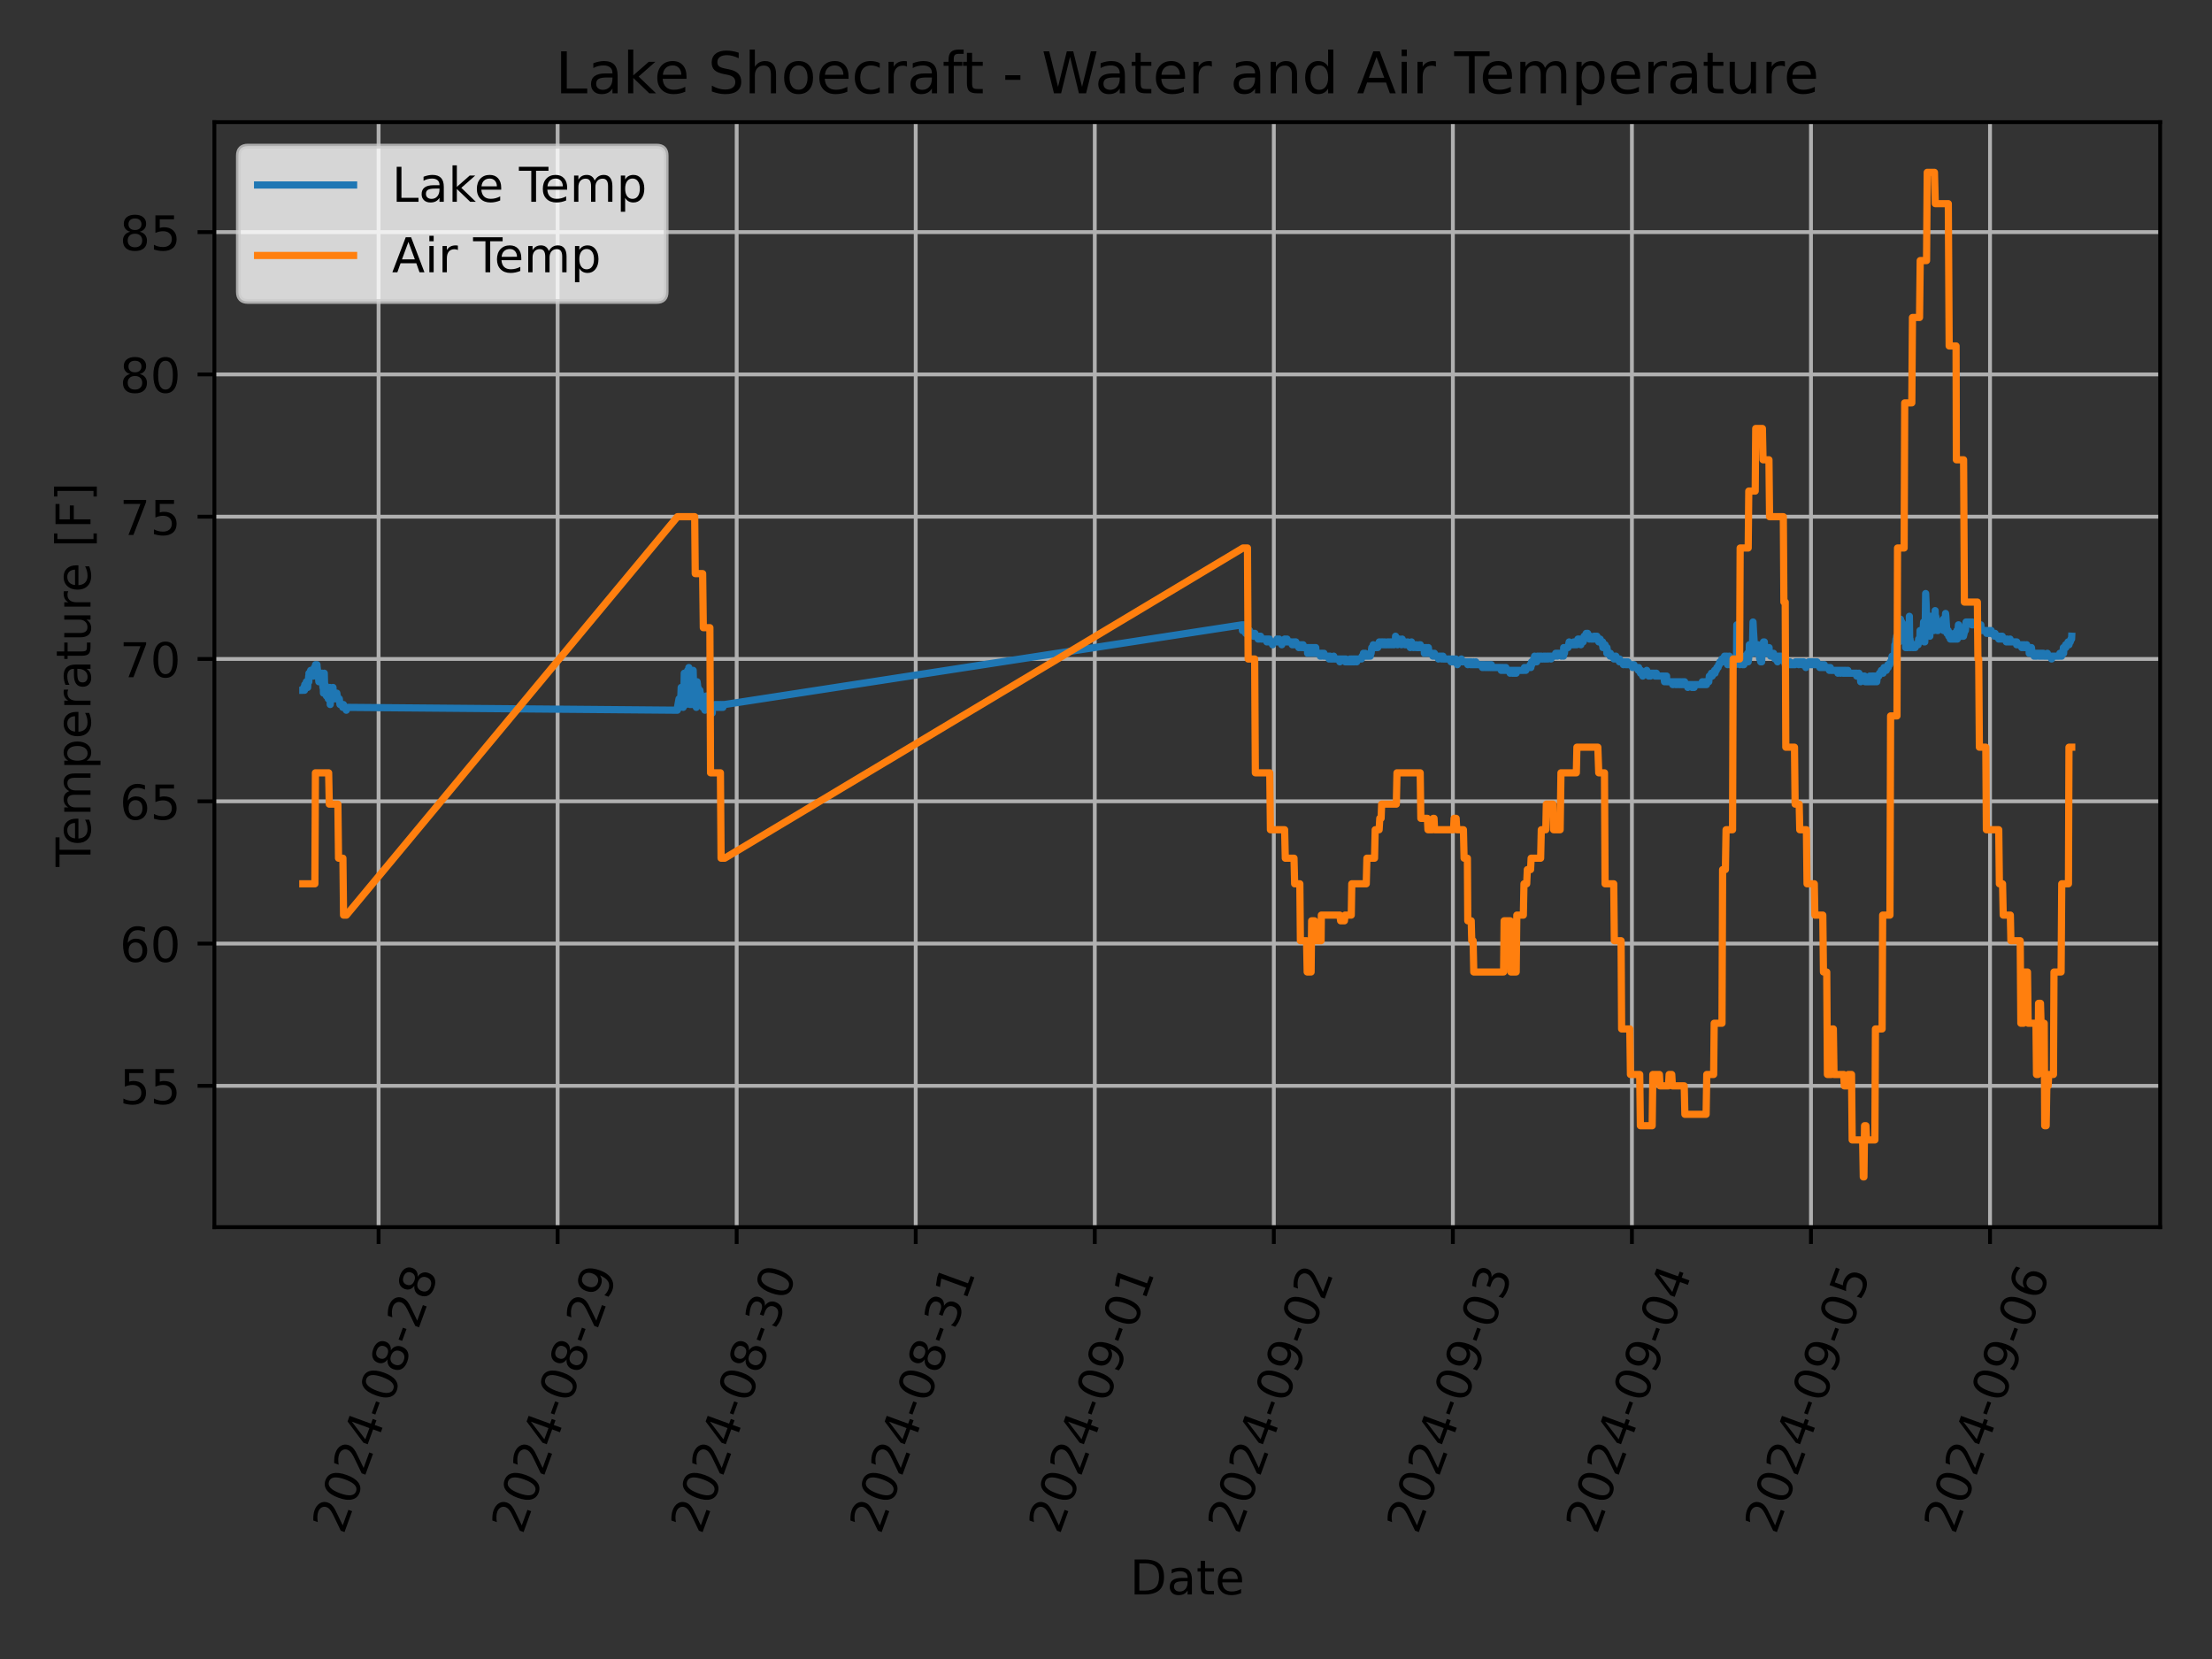 <?xml version="1.0" encoding="utf-8" standalone="no"?>
<!DOCTYPE svg PUBLIC "-//W3C//DTD SVG 1.1//EN"
  "http://www.w3.org/Graphics/SVG/1.1/DTD/svg11.dtd">
<!-- Created with matplotlib (https://matplotlib.org/) -->
<svg height="345.6pt" version="1.1" viewBox="0 0 460.8 345.6" width="460.8pt" xmlns="http://www.w3.org/2000/svg" xmlns:xlink="http://www.w3.org/1999/xlink">
 <rect x="0" y="0" width="460.8" height="345.6" fill="#333333" stroke="none"/>
 <defs>
  <style type="text/css">*{stroke-linecap:butt;stroke-linejoin:round;}</style>
 </defs>
 <g id="figure_1">
  <g id="patch_1">
   <path d="M 0 345.6 
L 460.8 345.6 
L 460.8 0 
L 0 0 
z
" style="fill:none;"/>
  </g>
  <g id="axes_1">
   <g id="patch_2">
    <path d="M 44.66 255.639 
L 450 255.639 
L 450 25.44 
L 44.66 25.44 
z
" style="fill:none;"/>
   </g>
   <g id="matplotlib.axis_1">
    <g id="xtick_1">
     <g id="line2d_1">
      <path clip-path="url(#p6bbbc6f91b)" d="M 78.865 255.639 
L 78.865 25.44 
" style="fill:none;stroke:#b0b0b0;stroke-linecap:square;stroke-width:0.8;"/>
     </g>
     <g id="line2d_2">
      <defs>
       <path d="M 0 0 
L 0 3.5 
" id="mb9b5caa890" style="stroke:#000000;stroke-width:0.8;"/>
      </defs>
      <g>
       <use style="stroke:#000000;stroke-width:0.8;" x="78.865" xlink:href="#mb9b5caa890" y="255.639"/>
      </g>
     </g>
     <g id="text_1">
      <!-- 2024-08-28 -->
      <g transform="translate(71.519 319.848)rotate(-70)scale(0.1 -0.1)">
       <defs>
        <path d="M 19.188 8.297 
L 53.609 8.297 
L 53.609 0 
L 7.328 0 
L 7.328 8.297 
Q 12.938 14.109 22.625 23.891 
Q 32.328 33.688 34.812 36.531 
Q 39.547 41.844 41.422 45.531 
Q 43.312 49.219 43.312 52.781 
Q 43.312 58.594 39.234 62.25 
Q 35.156 65.922 28.609 65.922 
Q 23.969 65.922 18.812 64.312 
Q 13.672 62.703 7.812 59.422 
L 7.812 69.391 
Q 13.766 71.781 18.938 73 
Q 24.125 74.219 28.422 74.219 
Q 39.75 74.219 46.484 68.547 
Q 53.219 62.891 53.219 53.422 
Q 53.219 48.922 51.531 44.891 
Q 49.859 40.875 45.406 35.406 
Q 44.188 33.984 37.641 27.219 
Q 31.109 20.453 19.188 8.297 
z
" id="DejaVuSans-50"/>
        <path d="M 31.781 66.406 
Q 24.172 66.406 20.328 58.906 
Q 16.5 51.422 16.5 36.375 
Q 16.5 21.391 20.328 13.891 
Q 24.172 6.391 31.781 6.391 
Q 39.453 6.391 43.281 13.891 
Q 47.125 21.391 47.125 36.375 
Q 47.125 51.422 43.281 58.906 
Q 39.453 66.406 31.781 66.406 
z
M 31.781 74.219 
Q 44.047 74.219 50.516 64.516 
Q 56.984 54.828 56.984 36.375 
Q 56.984 17.969 50.516 8.266 
Q 44.047 -1.422 31.781 -1.422 
Q 19.531 -1.422 13.062 8.266 
Q 6.594 17.969 6.594 36.375 
Q 6.594 54.828 13.062 64.516 
Q 19.531 74.219 31.781 74.219 
z
" id="DejaVuSans-48"/>
        <path d="M 37.797 64.312 
L 12.891 25.391 
L 37.797 25.391 
z
M 35.203 72.906 
L 47.609 72.906 
L 47.609 25.391 
L 58.016 25.391 
L 58.016 17.188 
L 47.609 17.188 
L 47.609 0 
L 37.797 0 
L 37.797 17.188 
L 4.891 17.188 
L 4.891 26.703 
z
" id="DejaVuSans-52"/>
        <path d="M 4.891 31.391 
L 31.203 31.391 
L 31.203 23.391 
L 4.891 23.391 
z
" id="DejaVuSans-45"/>
        <path d="M 31.781 34.625 
Q 24.75 34.625 20.719 30.859 
Q 16.703 27.094 16.703 20.516 
Q 16.703 13.922 20.719 10.156 
Q 24.75 6.391 31.781 6.391 
Q 38.812 6.391 42.859 10.172 
Q 46.922 13.969 46.922 20.516 
Q 46.922 27.094 42.891 30.859 
Q 38.875 34.625 31.781 34.625 
z
M 21.922 38.812 
Q 15.578 40.375 12.031 44.719 
Q 8.5 49.078 8.5 55.328 
Q 8.5 64.062 14.719 69.141 
Q 20.953 74.219 31.781 74.219 
Q 42.672 74.219 48.875 69.141 
Q 55.078 64.062 55.078 55.328 
Q 55.078 49.078 51.531 44.719 
Q 48 40.375 41.703 38.812 
Q 48.828 37.156 52.797 32.312 
Q 56.781 27.484 56.781 20.516 
Q 56.781 9.906 50.312 4.234 
Q 43.844 -1.422 31.781 -1.422 
Q 19.734 -1.422 13.25 4.234 
Q 6.781 9.906 6.781 20.516 
Q 6.781 27.484 10.781 32.312 
Q 14.797 37.156 21.922 38.812 
z
M 18.312 54.391 
Q 18.312 48.734 21.844 45.562 
Q 25.391 42.391 31.781 42.391 
Q 38.141 42.391 41.719 45.562 
Q 45.312 48.734 45.312 54.391 
Q 45.312 60.062 41.719 63.234 
Q 38.141 66.406 31.781 66.406 
Q 25.391 66.406 21.844 63.234 
Q 18.312 60.062 18.312 54.391 
z
" id="DejaVuSans-56"/>
       </defs>
       <use xlink:href="#DejaVuSans-50"/>
       <use x="63.623" xlink:href="#DejaVuSans-48"/>
       <use x="127.246" xlink:href="#DejaVuSans-50"/>
       <use x="190.869" xlink:href="#DejaVuSans-52"/>
       <use x="254.492" xlink:href="#DejaVuSans-45"/>
       <use x="290.576" xlink:href="#DejaVuSans-48"/>
       <use x="354.199" xlink:href="#DejaVuSans-56"/>
       <use x="417.822" xlink:href="#DejaVuSans-45"/>
       <use x="453.906" xlink:href="#DejaVuSans-50"/>
       <use x="517.529" xlink:href="#DejaVuSans-56"/>
      </g>
     </g>
    </g>
    <g id="xtick_2">
     <g id="line2d_3">
      <path clip-path="url(#p6bbbc6f91b)" d="M 116.164 255.639 
L 116.164 25.44 
" style="fill:none;stroke:#b0b0b0;stroke-linecap:square;stroke-width:0.8;"/>
     </g>
     <g id="line2d_4">
      <g>
       <use style="stroke:#000000;stroke-width:0.8;" x="116.164" xlink:href="#mb9b5caa890" y="255.639"/>
      </g>
     </g>
     <g id="text_2">
      <!-- 2024-08-29 -->
      <g transform="translate(108.819 319.848)rotate(-70)scale(0.1 -0.1)">
       <defs>
        <path d="M 10.984 1.516 
L 10.984 10.5 
Q 14.703 8.734 18.5 7.812 
Q 22.312 6.891 25.984 6.891 
Q 35.75 6.891 40.891 13.453 
Q 46.047 20.016 46.781 33.406 
Q 43.953 29.203 39.594 26.953 
Q 35.25 24.703 29.984 24.703 
Q 19.047 24.703 12.672 31.312 
Q 6.297 37.938 6.297 49.422 
Q 6.297 60.641 12.938 67.422 
Q 19.578 74.219 30.609 74.219 
Q 43.266 74.219 49.922 64.516 
Q 56.594 54.828 56.594 36.375 
Q 56.594 19.141 48.406 8.859 
Q 40.234 -1.422 26.422 -1.422 
Q 22.703 -1.422 18.891 -0.688 
Q 15.094 0.047 10.984 1.516 
z
M 30.609 32.422 
Q 37.25 32.422 41.125 36.953 
Q 45.016 41.5 45.016 49.422 
Q 45.016 57.281 41.125 61.844 
Q 37.25 66.406 30.609 66.406 
Q 23.969 66.406 20.094 61.844 
Q 16.219 57.281 16.219 49.422 
Q 16.219 41.5 20.094 36.953 
Q 23.969 32.422 30.609 32.422 
z
" id="DejaVuSans-57"/>
       </defs>
       <use xlink:href="#DejaVuSans-50"/>
       <use x="63.623" xlink:href="#DejaVuSans-48"/>
       <use x="127.246" xlink:href="#DejaVuSans-50"/>
       <use x="190.869" xlink:href="#DejaVuSans-52"/>
       <use x="254.492" xlink:href="#DejaVuSans-45"/>
       <use x="290.576" xlink:href="#DejaVuSans-48"/>
       <use x="354.199" xlink:href="#DejaVuSans-56"/>
       <use x="417.822" xlink:href="#DejaVuSans-45"/>
       <use x="453.906" xlink:href="#DejaVuSans-50"/>
       <use x="517.529" xlink:href="#DejaVuSans-57"/>
      </g>
     </g>
    </g>
    <g id="xtick_3">
     <g id="line2d_5">
      <path clip-path="url(#p6bbbc6f91b)" d="M 153.463 255.639 
L 153.463 25.44 
" style="fill:none;stroke:#b0b0b0;stroke-linecap:square;stroke-width:0.8;"/>
     </g>
     <g id="line2d_6">
      <g>
       <use style="stroke:#000000;stroke-width:0.8;" x="153.463" xlink:href="#mb9b5caa890" y="255.639"/>
      </g>
     </g>
     <g id="text_3">
      <!-- 2024-08-30 -->
      <g transform="translate(146.118 319.848)rotate(-70)scale(0.1 -0.1)">
       <defs>
        <path d="M 40.578 39.312 
Q 47.656 37.797 51.625 33 
Q 55.609 28.219 55.609 21.188 
Q 55.609 10.406 48.188 4.484 
Q 40.766 -1.422 27.094 -1.422 
Q 22.516 -1.422 17.656 -0.516 
Q 12.797 0.391 7.625 2.203 
L 7.625 11.719 
Q 11.719 9.328 16.594 8.109 
Q 21.484 6.891 26.812 6.891 
Q 36.078 6.891 40.938 10.547 
Q 45.797 14.203 45.797 21.188 
Q 45.797 27.641 41.281 31.266 
Q 36.766 34.906 28.719 34.906 
L 20.219 34.906 
L 20.219 43.016 
L 29.109 43.016 
Q 36.375 43.016 40.234 45.922 
Q 44.094 48.828 44.094 54.297 
Q 44.094 59.906 40.109 62.906 
Q 36.141 65.922 28.719 65.922 
Q 24.656 65.922 20.016 65.031 
Q 15.375 64.156 9.812 62.312 
L 9.812 71.094 
Q 15.438 72.656 20.344 73.438 
Q 25.25 74.219 29.594 74.219 
Q 40.828 74.219 47.359 69.109 
Q 53.906 64.016 53.906 55.328 
Q 53.906 49.266 50.438 45.094 
Q 46.969 40.922 40.578 39.312 
z
" id="DejaVuSans-51"/>
       </defs>
       <use xlink:href="#DejaVuSans-50"/>
       <use x="63.623" xlink:href="#DejaVuSans-48"/>
       <use x="127.246" xlink:href="#DejaVuSans-50"/>
       <use x="190.869" xlink:href="#DejaVuSans-52"/>
       <use x="254.492" xlink:href="#DejaVuSans-45"/>
       <use x="290.576" xlink:href="#DejaVuSans-48"/>
       <use x="354.199" xlink:href="#DejaVuSans-56"/>
       <use x="417.822" xlink:href="#DejaVuSans-45"/>
       <use x="453.906" xlink:href="#DejaVuSans-51"/>
       <use x="517.529" xlink:href="#DejaVuSans-48"/>
      </g>
     </g>
    </g>
    <g id="xtick_4">
     <g id="line2d_7">
      <path clip-path="url(#p6bbbc6f91b)" d="M 190.762 255.639 
L 190.762 25.44 
" style="fill:none;stroke:#b0b0b0;stroke-linecap:square;stroke-width:0.8;"/>
     </g>
     <g id="line2d_8">
      <g>
       <use style="stroke:#000000;stroke-width:0.8;" x="190.762" xlink:href="#mb9b5caa890" y="255.639"/>
      </g>
     </g>
     <g id="text_4">
      <!-- 2024-08-31 -->
      <g transform="translate(183.417 319.848)rotate(-70)scale(0.1 -0.1)">
       <defs>
        <path d="M 12.406 8.297 
L 28.516 8.297 
L 28.516 63.922 
L 10.984 60.406 
L 10.984 69.391 
L 28.422 72.906 
L 38.281 72.906 
L 38.281 8.297 
L 54.391 8.297 
L 54.391 0 
L 12.406 0 
z
" id="DejaVuSans-49"/>
       </defs>
       <use xlink:href="#DejaVuSans-50"/>
       <use x="63.623" xlink:href="#DejaVuSans-48"/>
       <use x="127.246" xlink:href="#DejaVuSans-50"/>
       <use x="190.869" xlink:href="#DejaVuSans-52"/>
       <use x="254.492" xlink:href="#DejaVuSans-45"/>
       <use x="290.576" xlink:href="#DejaVuSans-48"/>
       <use x="354.199" xlink:href="#DejaVuSans-56"/>
       <use x="417.822" xlink:href="#DejaVuSans-45"/>
       <use x="453.906" xlink:href="#DejaVuSans-51"/>
       <use x="517.529" xlink:href="#DejaVuSans-49"/>
      </g>
     </g>
    </g>
    <g id="xtick_5">
     <g id="line2d_9">
      <path clip-path="url(#p6bbbc6f91b)" d="M 228.062 255.639 
L 228.062 25.44 
" style="fill:none;stroke:#b0b0b0;stroke-linecap:square;stroke-width:0.8;"/>
     </g>
     <g id="line2d_10">
      <g>
       <use style="stroke:#000000;stroke-width:0.8;" x="228.062" xlink:href="#mb9b5caa890" y="255.639"/>
      </g>
     </g>
     <g id="text_5">
      <!-- 2024-09-01 -->
      <g transform="translate(220.716 319.848)rotate(-70)scale(0.1 -0.1)">
       <use xlink:href="#DejaVuSans-50"/>
       <use x="63.623" xlink:href="#DejaVuSans-48"/>
       <use x="127.246" xlink:href="#DejaVuSans-50"/>
       <use x="190.869" xlink:href="#DejaVuSans-52"/>
       <use x="254.492" xlink:href="#DejaVuSans-45"/>
       <use x="290.576" xlink:href="#DejaVuSans-48"/>
       <use x="354.199" xlink:href="#DejaVuSans-57"/>
       <use x="417.822" xlink:href="#DejaVuSans-45"/>
       <use x="453.906" xlink:href="#DejaVuSans-48"/>
       <use x="517.529" xlink:href="#DejaVuSans-49"/>
      </g>
     </g>
    </g>
    <g id="xtick_6">
     <g id="line2d_11">
      <path clip-path="url(#p6bbbc6f91b)" d="M 265.361 255.639 
L 265.361 25.44 
" style="fill:none;stroke:#b0b0b0;stroke-linecap:square;stroke-width:0.8;"/>
     </g>
     <g id="line2d_12">
      <g>
       <use style="stroke:#000000;stroke-width:0.8;" x="265.361" xlink:href="#mb9b5caa890" y="255.639"/>
      </g>
     </g>
     <g id="text_6">
      <!-- 2024-09-02 -->
      <g transform="translate(258.015 319.848)rotate(-70)scale(0.1 -0.1)">
       <use xlink:href="#DejaVuSans-50"/>
       <use x="63.623" xlink:href="#DejaVuSans-48"/>
       <use x="127.246" xlink:href="#DejaVuSans-50"/>
       <use x="190.869" xlink:href="#DejaVuSans-52"/>
       <use x="254.492" xlink:href="#DejaVuSans-45"/>
       <use x="290.576" xlink:href="#DejaVuSans-48"/>
       <use x="354.199" xlink:href="#DejaVuSans-57"/>
       <use x="417.822" xlink:href="#DejaVuSans-45"/>
       <use x="453.906" xlink:href="#DejaVuSans-48"/>
       <use x="517.529" xlink:href="#DejaVuSans-50"/>
      </g>
     </g>
    </g>
    <g id="xtick_7">
     <g id="line2d_13">
      <path clip-path="url(#p6bbbc6f91b)" d="M 302.66 255.639 
L 302.66 25.44 
" style="fill:none;stroke:#b0b0b0;stroke-linecap:square;stroke-width:0.8;"/>
     </g>
     <g id="line2d_14">
      <g>
       <use style="stroke:#000000;stroke-width:0.8;" x="302.66" xlink:href="#mb9b5caa890" y="255.639"/>
      </g>
     </g>
     <g id="text_7">
      <!-- 2024-09-03 -->
      <g transform="translate(295.315 319.848)rotate(-70)scale(0.1 -0.1)">
       <use xlink:href="#DejaVuSans-50"/>
       <use x="63.623" xlink:href="#DejaVuSans-48"/>
       <use x="127.246" xlink:href="#DejaVuSans-50"/>
       <use x="190.869" xlink:href="#DejaVuSans-52"/>
       <use x="254.492" xlink:href="#DejaVuSans-45"/>
       <use x="290.576" xlink:href="#DejaVuSans-48"/>
       <use x="354.199" xlink:href="#DejaVuSans-57"/>
       <use x="417.822" xlink:href="#DejaVuSans-45"/>
       <use x="453.906" xlink:href="#DejaVuSans-48"/>
       <use x="517.529" xlink:href="#DejaVuSans-51"/>
      </g>
     </g>
    </g>
    <g id="xtick_8">
     <g id="line2d_15">
      <path clip-path="url(#p6bbbc6f91b)" d="M 339.959 255.639 
L 339.959 25.44 
" style="fill:none;stroke:#b0b0b0;stroke-linecap:square;stroke-width:0.8;"/>
     </g>
     <g id="line2d_16">
      <g>
       <use style="stroke:#000000;stroke-width:0.8;" x="339.959" xlink:href="#mb9b5caa890" y="255.639"/>
      </g>
     </g>
     <g id="text_8">
      <!-- 2024-09-04 -->
      <g transform="translate(332.614 319.848)rotate(-70)scale(0.1 -0.1)">
       <use xlink:href="#DejaVuSans-50"/>
       <use x="63.623" xlink:href="#DejaVuSans-48"/>
       <use x="127.246" xlink:href="#DejaVuSans-50"/>
       <use x="190.869" xlink:href="#DejaVuSans-52"/>
       <use x="254.492" xlink:href="#DejaVuSans-45"/>
       <use x="290.576" xlink:href="#DejaVuSans-48"/>
       <use x="354.199" xlink:href="#DejaVuSans-57"/>
       <use x="417.822" xlink:href="#DejaVuSans-45"/>
       <use x="453.906" xlink:href="#DejaVuSans-48"/>
       <use x="517.529" xlink:href="#DejaVuSans-52"/>
      </g>
     </g>
    </g>
    <g id="xtick_9">
     <g id="line2d_17">
      <path clip-path="url(#p6bbbc6f91b)" d="M 377.259 255.639 
L 377.259 25.44 
" style="fill:none;stroke:#b0b0b0;stroke-linecap:square;stroke-width:0.8;"/>
     </g>
     <g id="line2d_18">
      <g>
       <use style="stroke:#000000;stroke-width:0.8;" x="377.259" xlink:href="#mb9b5caa890" y="255.639"/>
      </g>
     </g>
     <g id="text_9">
      <!-- 2024-09-05 -->
      <g transform="translate(369.913 319.848)rotate(-70)scale(0.1 -0.1)">
       <defs>
        <path d="M 10.797 72.906 
L 49.516 72.906 
L 49.516 64.594 
L 19.828 64.594 
L 19.828 46.734 
Q 21.969 47.469 24.109 47.828 
Q 26.266 48.188 28.422 48.188 
Q 40.625 48.188 47.75 41.5 
Q 54.891 34.812 54.891 23.391 
Q 54.891 11.625 47.562 5.094 
Q 40.234 -1.422 26.906 -1.422 
Q 22.312 -1.422 17.547 -0.641 
Q 12.797 0.141 7.719 1.703 
L 7.719 11.625 
Q 12.109 9.234 16.797 8.062 
Q 21.484 6.891 26.703 6.891 
Q 35.156 6.891 40.078 11.328 
Q 45.016 15.766 45.016 23.391 
Q 45.016 31 40.078 35.438 
Q 35.156 39.891 26.703 39.891 
Q 22.75 39.891 18.812 39.016 
Q 14.891 38.141 10.797 36.281 
z
" id="DejaVuSans-53"/>
       </defs>
       <use xlink:href="#DejaVuSans-50"/>
       <use x="63.623" xlink:href="#DejaVuSans-48"/>
       <use x="127.246" xlink:href="#DejaVuSans-50"/>
       <use x="190.869" xlink:href="#DejaVuSans-52"/>
       <use x="254.492" xlink:href="#DejaVuSans-45"/>
       <use x="290.576" xlink:href="#DejaVuSans-48"/>
       <use x="354.199" xlink:href="#DejaVuSans-57"/>
       <use x="417.822" xlink:href="#DejaVuSans-45"/>
       <use x="453.906" xlink:href="#DejaVuSans-48"/>
       <use x="517.529" xlink:href="#DejaVuSans-53"/>
      </g>
     </g>
    </g>
    <g id="xtick_10">
     <g id="line2d_19">
      <path clip-path="url(#p6bbbc6f91b)" d="M 414.558 255.639 
L 414.558 25.44 
" style="fill:none;stroke:#b0b0b0;stroke-linecap:square;stroke-width:0.8;"/>
     </g>
     <g id="line2d_20">
      <g>
       <use style="stroke:#000000;stroke-width:0.8;" x="414.558" xlink:href="#mb9b5caa890" y="255.639"/>
      </g>
     </g>
     <g id="text_10">
      <!-- 2024-09-06 -->
      <g transform="translate(407.212 319.848)rotate(-70)scale(0.1 -0.1)">
       <defs>
        <path d="M 33.016 40.375 
Q 26.375 40.375 22.484 35.828 
Q 18.609 31.297 18.609 23.391 
Q 18.609 15.531 22.484 10.953 
Q 26.375 6.391 33.016 6.391 
Q 39.656 6.391 43.531 10.953 
Q 47.406 15.531 47.406 23.391 
Q 47.406 31.297 43.531 35.828 
Q 39.656 40.375 33.016 40.375 
z
M 52.594 71.297 
L 52.594 62.312 
Q 48.875 64.062 45.094 64.984 
Q 41.312 65.922 37.594 65.922 
Q 27.828 65.922 22.672 59.328 
Q 17.531 52.734 16.797 39.406 
Q 19.672 43.656 24.016 45.922 
Q 28.375 48.188 33.594 48.188 
Q 44.578 48.188 50.953 41.516 
Q 57.328 34.859 57.328 23.391 
Q 57.328 12.156 50.688 5.359 
Q 44.047 -1.422 33.016 -1.422 
Q 20.359 -1.422 13.672 8.266 
Q 6.984 17.969 6.984 36.375 
Q 6.984 53.656 15.188 63.938 
Q 23.391 74.219 37.203 74.219 
Q 40.922 74.219 44.703 73.484 
Q 48.484 72.75 52.594 71.297 
z
" id="DejaVuSans-54"/>
       </defs>
       <use xlink:href="#DejaVuSans-50"/>
       <use x="63.623" xlink:href="#DejaVuSans-48"/>
       <use x="127.246" xlink:href="#DejaVuSans-50"/>
       <use x="190.869" xlink:href="#DejaVuSans-52"/>
       <use x="254.492" xlink:href="#DejaVuSans-45"/>
       <use x="290.576" xlink:href="#DejaVuSans-48"/>
       <use x="354.199" xlink:href="#DejaVuSans-57"/>
       <use x="417.822" xlink:href="#DejaVuSans-45"/>
       <use x="453.906" xlink:href="#DejaVuSans-48"/>
       <use x="517.529" xlink:href="#DejaVuSans-54"/>
      </g>
     </g>
    </g>
    <g id="text_11">
     <!-- Date -->
     <g transform="translate(235.379 332.158)scale(0.1 -0.1)">
      <defs>
       <path d="M 19.672 64.797 
L 19.672 8.109 
L 31.594 8.109 
Q 46.688 8.109 53.688 14.938 
Q 60.688 21.781 60.688 36.531 
Q 60.688 51.172 53.688 57.984 
Q 46.688 64.797 31.594 64.797 
z
M 9.812 72.906 
L 30.078 72.906 
Q 51.266 72.906 61.172 64.094 
Q 71.094 55.281 71.094 36.531 
Q 71.094 17.672 61.125 8.828 
Q 51.172 0 30.078 0 
L 9.812 0 
z
" id="DejaVuSans-68"/>
       <path d="M 34.281 27.484 
Q 23.391 27.484 19.188 25 
Q 14.984 22.516 14.984 16.5 
Q 14.984 11.719 18.141 8.906 
Q 21.297 6.109 26.703 6.109 
Q 34.188 6.109 38.703 11.406 
Q 43.219 16.703 43.219 25.484 
L 43.219 27.484 
z
M 52.203 31.203 
L 52.203 0 
L 43.219 0 
L 43.219 8.297 
Q 40.141 3.328 35.547 0.953 
Q 30.953 -1.422 24.312 -1.422 
Q 15.922 -1.422 10.953 3.297 
Q 6 8.016 6 15.922 
Q 6 25.141 12.172 29.828 
Q 18.359 34.516 30.609 34.516 
L 43.219 34.516 
L 43.219 35.406 
Q 43.219 41.609 39.141 45 
Q 35.062 48.391 27.688 48.391 
Q 23 48.391 18.547 47.266 
Q 14.109 46.141 10.016 43.891 
L 10.016 52.203 
Q 14.938 54.109 19.578 55.047 
Q 24.219 56 28.609 56 
Q 40.484 56 46.344 49.844 
Q 52.203 43.703 52.203 31.203 
z
" id="DejaVuSans-97"/>
       <path d="M 18.312 70.219 
L 18.312 54.688 
L 36.812 54.688 
L 36.812 47.703 
L 18.312 47.703 
L 18.312 18.016 
Q 18.312 11.328 20.141 9.422 
Q 21.969 7.516 27.594 7.516 
L 36.812 7.516 
L 36.812 0 
L 27.594 0 
Q 17.188 0 13.234 3.875 
Q 9.281 7.766 9.281 18.016 
L 9.281 47.703 
L 2.688 47.703 
L 2.688 54.688 
L 9.281 54.688 
L 9.281 70.219 
z
" id="DejaVuSans-116"/>
       <path d="M 56.203 29.594 
L 56.203 25.203 
L 14.891 25.203 
Q 15.484 15.922 20.484 11.062 
Q 25.484 6.203 34.422 6.203 
Q 39.594 6.203 44.453 7.469 
Q 49.312 8.734 54.109 11.281 
L 54.109 2.781 
Q 49.266 0.734 44.188 -0.344 
Q 39.109 -1.422 33.891 -1.422 
Q 20.797 -1.422 13.156 6.188 
Q 5.516 13.812 5.516 26.812 
Q 5.516 40.234 12.766 48.109 
Q 20.016 56 32.328 56 
Q 43.359 56 49.781 48.891 
Q 56.203 41.797 56.203 29.594 
z
M 47.219 32.234 
Q 47.125 39.594 43.094 43.984 
Q 39.062 48.391 32.422 48.391 
Q 24.906 48.391 20.391 44.141 
Q 15.875 39.891 15.188 32.172 
z
" id="DejaVuSans-101"/>
      </defs>
      <use xlink:href="#DejaVuSans-68"/>
      <use x="77.002" xlink:href="#DejaVuSans-97"/>
      <use x="138.281" xlink:href="#DejaVuSans-116"/>
      <use x="177.49" xlink:href="#DejaVuSans-101"/>
     </g>
    </g>
   </g>
   <g id="matplotlib.axis_2">
    <g id="ytick_1">
     <g id="line2d_21">
      <path clip-path="url(#p6bbbc6f91b)" d="M 44.66 226.204 
L 450 226.204 
" style="fill:none;stroke:#b0b0b0;stroke-linecap:square;stroke-width:0.8;"/>
     </g>
     <g id="line2d_22">
      <defs>
       <path d="M 0 0 
L -3.5 0 
" id="ma12c89806c" style="stroke:#000000;stroke-width:0.8;"/>
      </defs>
      <g>
       <use style="stroke:#000000;stroke-width:0.8;" x="44.66" xlink:href="#ma12c89806c" y="226.204"/>
      </g>
     </g>
     <g id="text_12">
      <!-- 55 -->
      <g transform="translate(24.935 230.004)scale(0.1 -0.1)">
       <use xlink:href="#DejaVuSans-53"/>
       <use x="63.623" xlink:href="#DejaVuSans-53"/>
      </g>
     </g>
    </g>
    <g id="ytick_2">
     <g id="line2d_23">
      <path clip-path="url(#p6bbbc6f91b)" d="M 44.66 196.562 
L 450 196.562 
" style="fill:none;stroke:#b0b0b0;stroke-linecap:square;stroke-width:0.8;"/>
     </g>
     <g id="line2d_24">
      <g>
       <use style="stroke:#000000;stroke-width:0.8;" x="44.66" xlink:href="#ma12c89806c" y="196.562"/>
      </g>
     </g>
     <g id="text_13">
      <!-- 60 -->
      <g transform="translate(24.935 200.362)scale(0.1 -0.1)">
       <use xlink:href="#DejaVuSans-54"/>
       <use x="63.623" xlink:href="#DejaVuSans-48"/>
      </g>
     </g>
    </g>
    <g id="ytick_3">
     <g id="line2d_25">
      <path clip-path="url(#p6bbbc6f91b)" d="M 44.66 166.921 
L 450 166.921 
" style="fill:none;stroke:#b0b0b0;stroke-linecap:square;stroke-width:0.8;"/>
     </g>
     <g id="line2d_26">
      <g>
       <use style="stroke:#000000;stroke-width:0.8;" x="44.66" xlink:href="#ma12c89806c" y="166.921"/>
      </g>
     </g>
     <g id="text_14">
      <!-- 65 -->
      <g transform="translate(24.935 170.72)scale(0.1 -0.1)">
       <use xlink:href="#DejaVuSans-54"/>
       <use x="63.623" xlink:href="#DejaVuSans-53"/>
      </g>
     </g>
    </g>
    <g id="ytick_4">
     <g id="line2d_27">
      <path clip-path="url(#p6bbbc6f91b)" d="M 44.66 137.279 
L 450 137.279 
" style="fill:none;stroke:#b0b0b0;stroke-linecap:square;stroke-width:0.8;"/>
     </g>
     <g id="line2d_28">
      <g>
       <use style="stroke:#000000;stroke-width:0.8;" x="44.66" xlink:href="#ma12c89806c" y="137.279"/>
      </g>
     </g>
     <g id="text_15">
      <!-- 70 -->
      <g transform="translate(24.935 141.078)scale(0.1 -0.1)">
       <defs>
        <path d="M 8.203 72.906 
L 55.078 72.906 
L 55.078 68.703 
L 28.609 0 
L 18.312 0 
L 43.219 64.594 
L 8.203 64.594 
z
" id="DejaVuSans-55"/>
       </defs>
       <use xlink:href="#DejaVuSans-55"/>
       <use x="63.623" xlink:href="#DejaVuSans-48"/>
      </g>
     </g>
    </g>
    <g id="ytick_5">
     <g id="line2d_29">
      <path clip-path="url(#p6bbbc6f91b)" d="M 44.66 107.637 
L 450 107.637 
" style="fill:none;stroke:#b0b0b0;stroke-linecap:square;stroke-width:0.8;"/>
     </g>
     <g id="line2d_30">
      <g>
       <use style="stroke:#000000;stroke-width:0.8;" x="44.66" xlink:href="#ma12c89806c" y="107.637"/>
      </g>
     </g>
     <g id="text_16">
      <!-- 75 -->
      <g transform="translate(24.935 111.436)scale(0.1 -0.1)">
       <use xlink:href="#DejaVuSans-55"/>
       <use x="63.623" xlink:href="#DejaVuSans-53"/>
      </g>
     </g>
    </g>
    <g id="ytick_6">
     <g id="line2d_31">
      <path clip-path="url(#p6bbbc6f91b)" d="M 44.66 77.995 
L 450 77.995 
" style="fill:none;stroke:#b0b0b0;stroke-linecap:square;stroke-width:0.8;"/>
     </g>
     <g id="line2d_32">
      <g>
       <use style="stroke:#000000;stroke-width:0.8;" x="44.66" xlink:href="#ma12c89806c" y="77.995"/>
      </g>
     </g>
     <g id="text_17">
      <!-- 80 -->
      <g transform="translate(24.935 81.794)scale(0.1 -0.1)">
       <use xlink:href="#DejaVuSans-56"/>
       <use x="63.623" xlink:href="#DejaVuSans-48"/>
      </g>
     </g>
    </g>
    <g id="ytick_7">
     <g id="line2d_33">
      <path clip-path="url(#p6bbbc6f91b)" d="M 44.66 48.353 
L 450 48.353 
" style="fill:none;stroke:#b0b0b0;stroke-linecap:square;stroke-width:0.8;"/>
     </g>
     <g id="line2d_34">
      <g>
       <use style="stroke:#000000;stroke-width:0.8;" x="44.66" xlink:href="#ma12c89806c" y="48.353"/>
      </g>
     </g>
     <g id="text_18">
      <!-- 85 -->
      <g transform="translate(24.935 52.152)scale(0.1 -0.1)">
       <use xlink:href="#DejaVuSans-56"/>
       <use x="63.623" xlink:href="#DejaVuSans-53"/>
      </g>
     </g>
    </g>
    <g id="text_19">
     <!-- Temperature [F] -->
     <g transform="translate(18.855 180.575)rotate(-90)scale(0.1 -0.1)">
      <defs>
       <path d="M -0.297 72.906 
L 61.375 72.906 
L 61.375 64.594 
L 35.5 64.594 
L 35.5 0 
L 25.594 0 
L 25.594 64.594 
L -0.297 64.594 
z
" id="DejaVuSans-84"/>
       <path d="M 52 44.188 
Q 55.375 50.25 60.062 53.125 
Q 64.75 56 71.094 56 
Q 79.641 56 84.281 50.016 
Q 88.922 44.047 88.922 33.016 
L 88.922 0 
L 79.891 0 
L 79.891 32.719 
Q 79.891 40.578 77.094 44.375 
Q 74.312 48.188 68.609 48.188 
Q 61.625 48.188 57.562 43.547 
Q 53.516 38.922 53.516 30.906 
L 53.516 0 
L 44.484 0 
L 44.484 32.719 
Q 44.484 40.625 41.703 44.406 
Q 38.922 48.188 33.109 48.188 
Q 26.219 48.188 22.156 43.531 
Q 18.109 38.875 18.109 30.906 
L 18.109 0 
L 9.078 0 
L 9.078 54.688 
L 18.109 54.688 
L 18.109 46.188 
Q 21.188 51.219 25.484 53.609 
Q 29.781 56 35.688 56 
Q 41.656 56 45.828 52.969 
Q 50 49.953 52 44.188 
z
" id="DejaVuSans-109"/>
       <path d="M 18.109 8.203 
L 18.109 -20.797 
L 9.078 -20.797 
L 9.078 54.688 
L 18.109 54.688 
L 18.109 46.391 
Q 20.953 51.266 25.266 53.625 
Q 29.594 56 35.594 56 
Q 45.562 56 51.781 48.094 
Q 58.016 40.188 58.016 27.297 
Q 58.016 14.406 51.781 6.484 
Q 45.562 -1.422 35.594 -1.422 
Q 29.594 -1.422 25.266 0.953 
Q 20.953 3.328 18.109 8.203 
z
M 48.688 27.297 
Q 48.688 37.203 44.609 42.844 
Q 40.531 48.484 33.406 48.484 
Q 26.266 48.484 22.188 42.844 
Q 18.109 37.203 18.109 27.297 
Q 18.109 17.391 22.188 11.75 
Q 26.266 6.109 33.406 6.109 
Q 40.531 6.109 44.609 11.75 
Q 48.688 17.391 48.688 27.297 
z
" id="DejaVuSans-112"/>
       <path d="M 41.109 46.297 
Q 39.594 47.172 37.812 47.578 
Q 36.031 48 33.891 48 
Q 26.266 48 22.188 43.047 
Q 18.109 38.094 18.109 28.812 
L 18.109 0 
L 9.078 0 
L 9.078 54.688 
L 18.109 54.688 
L 18.109 46.188 
Q 20.953 51.172 25.484 53.578 
Q 30.031 56 36.531 56 
Q 37.453 56 38.578 55.875 
Q 39.703 55.766 41.062 55.516 
z
" id="DejaVuSans-114"/>
       <path d="M 8.5 21.578 
L 8.5 54.688 
L 17.484 54.688 
L 17.484 21.922 
Q 17.484 14.156 20.5 10.266 
Q 23.531 6.391 29.594 6.391 
Q 36.859 6.391 41.078 11.031 
Q 45.312 15.672 45.312 23.688 
L 45.312 54.688 
L 54.297 54.688 
L 54.297 0 
L 45.312 0 
L 45.312 8.406 
Q 42.047 3.422 37.719 1 
Q 33.406 -1.422 27.688 -1.422 
Q 18.266 -1.422 13.375 4.438 
Q 8.5 10.297 8.5 21.578 
z
M 31.109 56 
z
" id="DejaVuSans-117"/>
       <path id="DejaVuSans-32"/>
       <path d="M 8.594 75.984 
L 29.297 75.984 
L 29.297 69 
L 17.578 69 
L 17.578 -6.203 
L 29.297 -6.203 
L 29.297 -13.188 
L 8.594 -13.188 
z
" id="DejaVuSans-91"/>
       <path d="M 9.812 72.906 
L 51.703 72.906 
L 51.703 64.594 
L 19.672 64.594 
L 19.672 43.109 
L 48.578 43.109 
L 48.578 34.812 
L 19.672 34.812 
L 19.672 0 
L 9.812 0 
z
" id="DejaVuSans-70"/>
       <path d="M 30.422 75.984 
L 30.422 -13.188 
L 9.719 -13.188 
L 9.719 -6.203 
L 21.391 -6.203 
L 21.391 69 
L 9.719 69 
L 9.719 75.984 
z
" id="DejaVuSans-93"/>
      </defs>
      <use xlink:href="#DejaVuSans-84"/>
      <use x="44.084" xlink:href="#DejaVuSans-101"/>
      <use x="105.607" xlink:href="#DejaVuSans-109"/>
      <use x="203.02" xlink:href="#DejaVuSans-112"/>
      <use x="266.496" xlink:href="#DejaVuSans-101"/>
      <use x="328.02" xlink:href="#DejaVuSans-114"/>
      <use x="369.133" xlink:href="#DejaVuSans-97"/>
      <use x="430.412" xlink:href="#DejaVuSans-116"/>
      <use x="469.621" xlink:href="#DejaVuSans-117"/>
      <use x="533" xlink:href="#DejaVuSans-114"/>
      <use x="571.863" xlink:href="#DejaVuSans-101"/>
      <use x="633.387" xlink:href="#DejaVuSans-32"/>
      <use x="665.174" xlink:href="#DejaVuSans-91"/>
      <use x="704.188" xlink:href="#DejaVuSans-70"/>
      <use x="761.707" xlink:href="#DejaVuSans-93"/>
     </g>
    </g>
   </g>
   <g id="line2d_35">
    <path clip-path="url(#p6bbbc6f91b)" d="M 63.085 143.8 
L 63.141 143.8 
L 63.276 143.207 
L 63.411 143.207 
L 63.438 143.8 
L 63.492 142.614 
L 63.519 143.207 
L 63.545 143.207 
L 63.681 142.614 
L 63.736 142.614 
L 63.818 142.021 
L 63.845 142.614 
L 63.928 142.614 
L 63.982 143.207 
L 64.009 142.614 
L 64.092 143.207 
L 64.146 142.021 
L 64.201 142.021 
L 64.311 140.836 
L 64.338 142.021 
L 64.365 140.243 
L 64.419 140.836 
L 64.555 140.243 
L 64.582 140.243 
L 64.72 139.65 
L 64.828 140.836 
L 64.939 139.65 
L 64.966 139.65 
L 65.129 140.836 
L 65.156 140.836 
L 65.183 140.243 
L 65.266 140.836 
L 65.294 140.836 
L 65.486 139.057 
L 65.569 140.243 
L 65.597 139.057 
L 65.708 139.057 
L 65.736 138.464 
L 65.79 139.057 
L 65.818 139.65 
L 65.891 139.057 
L 65.973 139.057 
L 66.029 138.464 
L 66.056 139.057 
L 66.084 139.057 
L 66.223 140.836 
L 66.25 140.243 
L 66.279 140.243 
L 66.424 142.021 
L 66.56 140.836 
L 66.67 140.243 
L 66.725 140.836 
L 66.78 140.243 
L 66.807 140.243 
L 66.862 142.021 
L 66.917 140.243 
L 66.944 140.243 
L 67.003 142.021 
L 67.056 140.836 
L 67.11 140.243 
L 67.192 142.021 
L 67.274 143.207 
L 67.303 142.021 
L 67.329 140.836 
L 67.356 143.207 
L 67.384 144.393 
L 67.412 142.614 
L 67.553 140.243 
L 67.663 144.393 
L 67.719 142.614 
L 67.774 144.393 
L 67.804 144.393 
L 67.857 143.8 
L 67.884 144.393 
L 67.995 144.986 
L 68.269 144.986 
L 68.378 145.578 
L 68.461 144.986 
L 68.488 145.578 
L 68.516 145.578 
L 68.569 144.393 
L 68.625 145.578 
L 68.654 145.578 
L 68.736 143.207 
L 68.764 144.986 
L 68.792 146.764 
L 68.875 145.578 
L 68.93 145.578 
L 69.095 143.8 
L 69.233 144.393 
L 69.26 144.393 
L 69.342 144.986 
L 69.369 143.207 
L 69.452 145.578 
L 69.479 144.393 
L 69.508 144.393 
L 69.643 145.578 
L 69.67 144.393 
L 69.751 144.986 
L 69.861 144.986 
L 69.946 145.578 
L 70.028 144.986 
L 70.057 145.578 
L 70.113 145.578 
L 70.169 144.393 
L 70.25 144.986 
L 70.277 144.986 
L 70.414 145.578 
L 70.686 145.578 
L 70.823 146.764 
L 71.294 146.764 
L 71.406 147.357 
L 71.542 146.764 
L 71.678 147.357 
L 72.115 147.357 
L 72.142 147.95 
L 72.169 147.357 
L 141.1 147.95 
L 141.128 147.357 
L 141.454 145.578 
L 141.481 147.357 
L 141.538 146.764 
L 141.595 147.357 
L 141.623 145.578 
L 141.689 147.357 
L 141.736 146.764 
L 141.763 146.764 
L 141.903 143.207 
L 142.02 145.578 
L 142.047 144.986 
L 142.199 146.764 
L 142.287 146.764 
L 142.314 147.357 
L 142.342 145.578 
L 142.37 145.578 
L 142.397 146.764 
L 142.425 144.986 
L 142.455 144.986 
L 142.542 140.243 
L 142.593 143.207 
L 142.736 145.578 
L 142.766 144.393 
L 142.821 144.986 
L 142.917 146.764 
L 142.944 145.578 
L 142.972 145.578 
L 143.005 144.986 
L 143.059 145.578 
L 143.119 145.578 
L 143.258 139.65 
L 143.394 145.578 
L 143.503 139.057 
L 143.559 140.836 
L 143.586 140.243 
L 143.612 140.836 
L 143.761 146.764 
L 143.889 144.393 
L 143.972 144.393 
L 144 143.8 
L 144.027 144.393 
L 144.137 146.764 
L 144.164 145.578 
L 144.225 145.578 
L 144.399 139.65 
L 144.548 145.578 
L 144.582 146.764 
L 144.609 144.393 
L 144.638 144.986 
L 144.666 144.393 
L 144.72 145.578 
L 144.747 145.578 
L 144.775 146.764 
L 144.802 144.986 
L 144.83 145.578 
L 144.94 145.578 
L 144.968 144.393 
L 145.026 145.578 
L 145.053 147.357 
L 145.108 144.986 
L 145.162 144.986 
L 145.19 145.578 
L 145.219 142.021 
L 145.304 142.614 
L 145.361 144.986 
L 145.416 143.207 
L 145.58 144.986 
L 145.695 144.393 
L 145.722 144.393 
L 145.803 143.8 
L 145.857 144.986 
L 145.884 144.986 
L 145.911 144.393 
L 145.993 144.986 
L 146.156 146.764 
L 146.183 145.578 
L 146.264 146.764 
L 146.4 147.357 
L 146.756 147.357 
L 146.838 147.95 
L 146.866 147.357 
L 147.14 147.357 
L 147.167 144.986 
L 147.249 146.764 
L 147.303 146.764 
L 147.444 147.357 
L 147.499 147.357 
L 147.526 146.764 
L 147.607 147.357 
L 147.634 147.357 
L 147.771 147.95 
L 148.355 147.95 
L 148.384 148.543 
L 148.411 147.95 
L 148.531 147.357 
L 148.844 147.357 
L 148.982 146.764 
L 149.394 146.764 
L 149.421 147.357 
L 149.502 146.764 
L 149.723 146.764 
L 149.807 147.357 
L 149.833 146.764 
L 150.022 146.764 
L 150.103 147.357 
L 150.13 146.764 
L 150.185 146.764 
L 150.322 147.357 
L 150.348 147.357 
L 150.483 146.764 
L 150.51 146.764 
L 150.59 147.357 
L 150.618 146.764 
L 150.976 146.764 
L 258.746 130.165 
L 258.808 131.35 
L 258.938 131.35 
L 258.965 130.165 
L 259.021 131.35 
L 259.109 131.35 
L 259.137 130.165 
L 259.198 131.35 
L 259.444 131.35 
L 259.499 131.943 
L 259.554 131.35 
L 259.695 131.35 
L 259.724 131.943 
L 259.783 131.35 
L 259.815 131.35 
L 259.925 131.943 
L 259.98 131.943 
L 260.008 131.35 
L 260.088 131.943 
L 260.17 131.943 
L 260.251 131.35 
L 260.278 131.943 
L 260.318 131.35 
L 260.385 131.943 
L 260.96 131.943 
L 261.095 132.536 
L 261.177 131.943 
L 261.205 132.536 
L 261.232 132.536 
L 261.344 131.943 
L 261.43 131.943 
L 261.564 132.536 
L 262.06 132.536 
L 262.087 133.129 
L 262.168 132.536 
L 262.253 132.536 
L 262.283 133.129 
L 262.35 132.536 
L 262.601 132.536 
L 262.714 133.129 
L 263.877 133.129 
L 263.905 133.722 
L 263.961 133.129 
L 264.209 133.129 
L 264.322 133.722 
L 264.461 133.129 
L 264.598 133.722 
L 264.963 133.722 
L 265.092 134.315 
L 265.227 133.722 
L 265.999 133.722 
L 266.026 133.129 
L 266.109 133.722 
L 266.276 133.722 
L 266.413 133.129 
L 266.468 133.129 
L 266.605 133.722 
L 266.991 133.722 
L 267.017 134.315 
L 267.097 133.722 
L 267.586 133.722 
L 267.614 133.129 
L 267.696 133.722 
L 267.75 133.722 
L 267.786 133.129 
L 267.845 133.722 
L 268.09 133.722 
L 268.117 133.129 
L 268.2 133.722 
L 269.053 133.722 
L 269.191 134.315 
L 269.218 134.315 
L 269.331 133.722 
L 269.452 134.315 
L 269.563 133.722 
L 269.59 133.722 
L 269.699 134.315 
L 269.836 133.722 
L 269.946 133.722 
L 270.08 134.315 
L 270.535 134.315 
L 270.562 134.907 
L 270.643 134.315 
L 270.951 134.315 
L 271.034 134.907 
L 271.171 134.315 
L 271.2 134.907 
L 271.256 134.315 
L 271.285 134.315 
L 271.4 134.907 
L 271.427 134.907 
L 271.456 134.315 
L 271.511 134.907 
L 272.37 134.907 
L 272.398 136.093 
L 272.48 134.907 
L 272.511 136.093 
L 272.566 134.907 
L 272.931 134.907 
L 272.985 136.093 
L 273.042 134.907 
L 273.269 134.907 
L 273.379 136.093 
L 273.514 134.907 
L 273.652 136.093 
L 273.736 134.907 
L 273.763 136.093 
L 273.821 134.907 
L 273.848 136.093 
L 273.875 136.093 
L 273.984 134.907 
L 274.068 136.093 
L 274.096 134.907 
L 274.152 136.093 
L 274.949 136.093 
L 275.034 136.686 
L 275.15 136.093 
L 275.204 136.093 
L 275.232 136.686 
L 275.259 136.093 
L 275.558 136.093 
L 275.669 136.686 
L 275.751 136.093 
L 275.778 136.686 
L 275.807 136.093 
L 275.889 136.686 
L 276.801 136.686 
L 276.883 137.279 
L 276.912 136.686 
L 276.939 136.686 
L 277.022 137.279 
L 277.049 136.686 
L 277.076 136.686 
L 277.212 137.279 
L 277.731 137.279 
L 277.842 136.686 
L 277.978 137.279 
L 279.08 137.279 
L 279.107 137.872 
L 279.169 137.279 
L 280.135 137.279 
L 280.25 137.872 
L 280.334 137.279 
L 280.457 137.872 
L 281.213 137.872 
L 281.239 137.279 
L 281.324 137.872 
L 281.436 137.872 
L 281.518 137.279 
L 281.545 137.872 
L 281.657 137.872 
L 281.797 137.279 
L 281.906 137.279 
L 281.933 137.872 
L 282.016 137.279 
L 282.071 137.279 
L 282.184 137.872 
L 282.322 137.279 
L 282.512 137.279 
L 282.627 137.872 
L 282.767 137.279 
L 283.612 137.279 
L 283.749 136.686 
L 283.972 136.686 
L 284.027 136.093 
L 284.055 136.686 
L 284.223 136.686 
L 284.285 136.093 
L 284.312 136.686 
L 284.368 136.686 
L 284.396 136.093 
L 284.478 136.686 
L 285.231 136.686 
L 285.369 136.093 
L 285.432 136.093 
L 285.459 136.686 
L 285.539 136.093 
L 285.624 136.093 
L 285.762 134.907 
L 286.012 134.907 
L 286.066 134.315 
L 286.122 134.907 
L 286.753 134.907 
L 286.834 134.315 
L 286.861 134.907 
L 286.999 134.907 
L 287.135 134.315 
L 287.19 134.315 
L 287.325 133.722 
L 287.353 133.722 
L 287.489 134.315 
L 287.543 134.315 
L 287.679 133.722 
L 287.762 134.315 
L 287.883 133.722 
L 287.967 133.722 
L 288.105 134.315 
L 288.133 134.315 
L 288.246 133.722 
L 288.36 134.315 
L 288.475 134.315 
L 288.502 133.722 
L 288.584 134.315 
L 288.946 134.315 
L 289.057 133.722 
L 289.112 134.315 
L 289.167 133.722 
L 289.226 133.722 
L 289.338 134.315 
L 289.367 134.315 
L 289.481 133.722 
L 289.565 134.315 
L 289.706 133.722 
L 289.736 133.722 
L 289.874 134.315 
L 289.985 133.722 
L 290.183 133.722 
L 290.213 134.315 
L 290.278 133.722 
L 290.392 133.722 
L 290.419 134.315 
L 290.475 133.722 
L 290.689 133.722 
L 290.716 132.536 
L 290.798 133.129 
L 290.851 133.129 
L 290.988 133.722 
L 291.07 133.722 
L 291.124 134.315 
L 291.179 133.722 
L 291.315 133.129 
L 291.37 133.129 
L 291.397 133.722 
L 291.48 133.129 
L 291.508 133.129 
L 291.619 133.722 
L 291.929 133.722 
L 291.956 134.315 
L 292.012 133.722 
L 292.096 133.129 
L 292.123 133.722 
L 292.567 133.722 
L 292.703 134.315 
L 292.732 134.315 
L 292.76 133.722 
L 292.84 134.315 
L 293.141 134.315 
L 293.252 133.722 
L 293.405 134.315 
L 293.708 134.315 
L 293.789 134.907 
L 293.816 134.315 
L 294.009 134.315 
L 294.037 133.722 
L 294.119 134.315 
L 294.424 134.315 
L 294.452 134.907 
L 294.533 134.315 
L 294.879 134.315 
L 294.99 134.907 
L 295.1 134.315 
L 295.24 134.907 
L 295.657 134.907 
L 295.712 134.315 
L 295.739 134.907 
L 295.851 134.907 
L 295.88 134.315 
L 295.962 134.907 
L 296.692 134.907 
L 296.72 136.093 
L 296.786 134.907 
L 296.841 134.907 
L 296.933 136.093 
L 297.048 134.907 
L 297.133 136.093 
L 297.242 134.907 
L 297.379 136.093 
L 297.444 136.093 
L 297.556 134.907 
L 297.708 136.093 
L 298.383 136.093 
L 298.483 136.686 
L 298.538 136.093 
L 298.568 136.686 
L 298.595 136.686 
L 298.651 136.093 
L 298.705 136.686 
L 298.734 136.686 
L 298.816 136.093 
L 298.937 136.686 
L 299.629 136.686 
L 299.655 137.279 
L 299.737 136.686 
L 300.179 136.686 
L 300.315 137.279 
L 300.399 136.686 
L 300.482 137.279 
L 300.509 136.686 
L 300.595 136.686 
L 300.74 137.279 
L 302.245 137.279 
L 302.275 137.872 
L 302.333 137.279 
L 302.42 137.279 
L 302.476 137.872 
L 302.504 137.279 
L 302.564 137.279 
L 302.677 137.872 
L 302.705 137.279 
L 302.76 137.872 
L 303.062 137.872 
L 303.091 137.279 
L 303.173 137.872 
L 303.255 137.872 
L 303.281 137.279 
L 303.363 137.872 
L 303.558 137.872 
L 303.587 138.464 
L 303.669 137.872 
L 304.396 137.872 
L 304.424 137.279 
L 304.482 137.872 
L 305.739 137.872 
L 305.767 138.464 
L 305.824 137.872 
L 306.249 137.872 
L 306.341 138.464 
L 306.48 137.872 
L 306.507 137.872 
L 306.619 138.464 
L 306.958 138.464 
L 306.985 137.872 
L 307.041 138.464 
L 307.404 138.464 
L 307.434 137.872 
L 307.515 138.464 
L 308.78 138.464 
L 308.81 139.057 
L 308.891 138.464 
L 308.974 138.464 
L 309.002 139.057 
L 309.06 138.464 
L 309.252 138.464 
L 309.36 139.057 
L 309.476 138.464 
L 309.588 139.057 
L 309.615 138.464 
L 309.697 139.057 
L 309.724 139.057 
L 309.86 138.464 
L 309.944 139.057 
L 309.973 138.464 
L 310.055 139.057 
L 310.112 139.057 
L 310.222 138.464 
L 310.333 139.057 
L 310.359 138.464 
L 310.417 139.057 
L 310.637 139.057 
L 310.666 138.464 
L 310.747 139.057 
L 312.705 139.057 
L 312.733 139.65 
L 312.815 139.057 
L 312.953 139.057 
L 312.98 139.65 
L 313.063 139.057 
L 313.117 139.057 
L 313.252 139.65 
L 313.281 139.057 
L 313.338 139.65 
L 313.366 139.65 
L 313.422 139.057 
L 313.449 139.65 
L 313.477 139.65 
L 313.505 139.057 
L 313.563 139.65 
L 313.592 139.65 
L 313.701 139.057 
L 313.838 139.65 
L 314.551 139.65 
L 314.579 140.243 
L 314.66 139.65 
L 314.962 139.65 
L 315.049 140.243 
L 315.189 139.65 
L 315.218 139.65 
L 315.245 140.243 
L 315.276 139.65 
L 315.364 140.243 
L 315.448 139.65 
L 315.56 140.243 
L 315.623 139.65 
L 315.651 140.243 
L 315.822 139.65 
L 315.851 140.243 
L 315.983 139.65 
L 317.474 139.65 
L 317.564 139.057 
L 317.674 139.65 
L 317.794 139.057 
L 317.848 139.65 
L 317.902 139.057 
L 318.642 139.057 
L 318.764 138.464 
L 318.877 139.057 
L 318.909 139.057 
L 319.05 137.872 
L 319.081 137.872 
L 319.11 138.464 
L 319.166 137.872 
L 319.36 137.872 
L 319.499 137.279 
L 319.641 137.279 
L 319.676 136.686 
L 319.73 137.279 
L 319.842 137.279 
L 319.93 137.872 
L 320.018 137.279 
L 320.125 137.872 
L 320.288 136.686 
L 320.342 136.686 
L 320.476 137.279 
L 320.584 136.686 
L 320.611 137.279 
L 320.691 136.686 
L 320.772 136.686 
L 320.8 137.279 
L 320.854 136.686 
L 320.916 136.686 
L 321.052 137.279 
L 321.079 136.686 
L 321.159 137.279 
L 321.52 137.279 
L 321.627 136.686 
L 321.74 137.279 
L 321.912 137.279 
L 321.939 136.686 
L 322.019 137.279 
L 322.184 137.279 
L 322.32 136.686 
L 322.347 137.279 
L 322.405 136.686 
L 322.432 136.686 
L 322.46 137.279 
L 322.541 136.686 
L 323.004 136.686 
L 323.103 137.279 
L 323.248 136.686 
L 323.975 136.686 
L 324.074 136.093 
L 324.387 136.093 
L 324.414 136.686 
L 324.459 136.093 
L 325.178 136.093 
L 325.275 136.686 
L 325.384 136.093 
L 325.667 136.093 
L 325.709 136.686 
L 325.741 134.907 
L 325.807 136.093 
L 325.906 136.093 
L 326.028 134.907 
L 326.64 134.907 
L 326.887 133.722 
L 327.014 134.315 
L 327.813 134.315 
L 327.848 133.722 
L 327.915 134.315 
L 328.059 134.315 
L 328.12 133.722 
L 328.151 134.315 
L 328.178 134.315 
L 328.242 133.722 
L 328.415 133.722 
L 328.442 134.315 
L 328.5 133.722 
L 328.589 133.722 
L 328.708 133.129 
L 328.797 133.722 
L 328.918 133.129 
L 329.02 133.129 
L 329.134 133.722 
L 329.289 133.722 
L 329.317 134.315 
L 329.348 133.722 
L 329.579 133.722 
L 329.729 133.129 
L 329.804 133.722 
L 329.994 132.536 
L 330.022 133.129 
L 330.2 132.536 
L 330.436 131.943 
L 330.569 132.536 
L 330.682 131.943 
L 330.739 131.943 
L 330.77 132.536 
L 331.069 132.536 
L 331.105 133.129 
L 331.152 132.536 
L 331.34 132.536 
L 331.451 133.129 
L 332.018 133.129 
L 332.075 132.536 
L 332.104 133.129 
L 332.138 133.129 
L 332.234 132.536 
L 332.321 132.536 
L 332.447 133.129 
L 332.568 132.536 
L 332.668 132.536 
L 332.797 133.129 
L 333.005 133.129 
L 333.048 133.722 
L 333.112 133.129 
L 333.141 133.129 
L 333.229 133.722 
L 333.34 133.129 
L 333.497 133.722 
L 333.655 133.722 
L 333.781 134.315 
L 333.862 133.722 
L 333.909 134.907 
L 333.978 134.315 
L 334.186 134.315 
L 334.305 134.907 
L 334.336 134.907 
L 334.368 134.315 
L 334.433 134.907 
L 334.699 134.907 
L 334.73 136.093 
L 334.761 134.907 
L 334.932 136.093 
L 335.349 136.093 
L 335.411 136.686 
L 335.438 136.093 
L 335.466 136.093 
L 335.597 136.686 
L 336.087 136.686 
L 336.203 137.279 
L 336.324 136.686 
L 336.379 137.279 
L 336.467 136.686 
L 336.559 137.279 
L 336.617 136.686 
L 336.653 137.279 
L 337.269 137.279 
L 337.354 137.872 
L 337.383 137.279 
L 337.464 137.872 
L 338.1 137.872 
L 338.182 138.464 
L 338.309 137.872 
L 338.562 137.872 
L 338.697 138.464 
L 338.782 137.872 
L 338.81 138.464 
L 338.893 137.872 
L 338.977 138.464 
L 339.112 137.872 
L 339.223 138.464 
L 339.979 138.464 
L 340.088 139.057 
L 340.222 138.464 
L 340.249 138.464 
L 340.357 139.057 
L 340.384 138.464 
L 340.466 139.057 
L 341.15 139.057 
L 341.287 139.65 
L 341.341 139.65 
L 341.369 139.057 
L 341.449 139.65 
L 341.637 139.65 
L 341.744 140.243 
L 341.826 139.65 
L 341.853 140.243 
L 342.096 140.243 
L 342.21 140.836 
L 342.348 140.243 
L 343.02 140.243 
L 343.047 139.65 
L 343.127 140.243 
L 343.424 140.243 
L 343.452 140.836 
L 343.653 140.243 
L 343.792 140.243 
L 343.821 140.836 
L 343.903 140.243 
L 344.67 140.243 
L 344.805 140.836 
L 344.86 140.836 
L 344.997 140.243 
L 345.053 140.243 
L 345.165 140.836 
L 346.613 140.836 
L 346.747 142.021 
L 346.885 140.836 
L 346.94 140.836 
L 347.074 142.021 
L 347.101 142.021 
L 347.181 140.836 
L 347.209 142.021 
L 348.419 142.021 
L 348.448 142.614 
L 348.504 142.021 
L 348.531 142.021 
L 348.56 142.614 
L 348.615 142.021 
L 349.053 142.021 
L 349.106 142.614 
L 349.16 142.021 
L 349.352 142.021 
L 349.378 142.614 
L 349.461 142.021 
L 349.764 142.021 
L 349.79 142.614 
L 349.871 142.021 
L 349.979 142.021 
L 350.006 142.614 
L 350.087 142.021 
L 350.143 142.021 
L 350.279 142.614 
L 350.336 142.614 
L 350.471 142.021 
L 350.581 142.614 
L 350.608 142.021 
L 350.691 142.614 
L 350.91 142.614 
L 350.937 142.021 
L 351.019 142.614 
L 351.456 142.614 
L 351.593 143.207 
L 351.731 142.614 
L 352.398 142.614 
L 352.481 143.207 
L 352.509 142.614 
L 352.621 142.614 
L 352.755 143.207 
L 352.866 142.614 
L 352.895 142.614 
L 352.922 143.207 
L 353.005 142.614 
L 354.533 142.614 
L 354.616 142.021 
L 354.643 142.614 
L 354.674 142.614 
L 354.702 142.021 
L 354.783 142.614 
L 354.973 142.614 
L 355.083 142.021 
L 355.167 142.614 
L 355.305 142.021 
L 355.36 142.614 
L 355.415 142.021 
L 355.469 142.021 
L 355.496 142.614 
L 355.58 142.021 
L 355.97 142.021 
L 356.081 140.836 
L 356.485 140.836 
L 356.513 140.243 
L 356.569 140.836 
L 356.679 140.836 
L 356.815 140.243 
L 357.066 140.243 
L 357.182 139.65 
L 357.242 139.65 
L 357.269 140.243 
L 357.35 139.65 
L 357.541 139.65 
L 357.654 139.057 
L 357.908 139.057 
L 358.023 138.464 
L 358.16 138.464 
L 358.276 137.872 
L 358.671 137.872 
L 358.698 137.279 
L 358.781 137.872 
L 358.88 137.872 
L 359.005 137.279 
L 359.183 137.279 
L 359.245 136.686 
L 359.272 137.279 
L 359.38 137.872 
L 359.491 137.279 
L 359.572 137.279 
L 359.599 136.686 
L 359.658 137.279 
L 359.716 136.686 
L 359.774 137.872 
L 359.865 137.872 
L 359.892 138.464 
L 359.923 137.872 
L 360.042 137.872 
L 360.162 137.279 
L 360.22 137.279 
L 360.247 136.686 
L 360.273 137.872 
L 360.356 138.464 
L 360.385 137.872 
L 360.449 138.464 
L 360.476 138.464 
L 360.56 137.872 
L 360.587 138.464 
L 360.67 138.464 
L 360.783 137.872 
L 360.866 137.872 
L 360.986 138.464 
L 361.124 138.464 
L 361.261 137.872 
L 361.344 137.872 
L 361.373 138.464 
L 361.401 137.279 
L 361.437 137.872 
L 361.466 137.872 
L 361.552 138.464 
L 361.718 136.686 
L 361.754 136.686 
L 361.809 130.165 
L 361.866 134.315 
L 361.893 133.722 
L 361.921 134.315 
L 362.06 137.279 
L 362.114 137.279 
L 362.253 137.872 
L 362.311 137.872 
L 362.45 138.464 
L 362.59 137.872 
L 363.011 137.872 
L 363.039 138.464 
L 363.12 137.872 
L 363.258 137.872 
L 363.288 138.464 
L 363.345 137.872 
L 363.428 136.686 
L 363.457 137.279 
L 363.566 137.872 
L 363.704 137.279 
L 363.758 137.279 
L 363.868 136.686 
L 363.982 136.686 
L 364.045 136.093 
L 364.182 137.872 
L 364.332 136.686 
L 364.36 136.686 
L 364.416 134.315 
L 364.444 134.907 
L 364.545 136.093 
L 364.885 134.907 
L 364.946 136.093 
L 365.044 136.093 
L 365.187 129.572 
L 365.278 131.35 
L 365.463 134.315 
L 365.588 134.907 
L 365.671 134.907 
L 365.752 134.315 
L 365.974 136.093 
L 366.042 134.907 
L 366.074 136.093 
L 366.104 136.093 
L 366.243 134.315 
L 366.332 136.093 
L 366.415 136.093 
L 366.583 137.279 
L 366.656 136.093 
L 366.688 137.279 
L 366.793 137.872 
L 366.929 136.686 
L 366.995 137.872 
L 367.022 136.686 
L 367.234 134.315 
L 367.273 134.907 
L 367.344 134.315 
L 367.371 133.722 
L 367.406 134.907 
L 367.449 134.907 
L 367.54 133.722 
L 367.647 136.093 
L 367.805 136.093 
L 367.912 134.907 
L 368.055 136.093 
L 368.183 134.907 
L 368.214 134.907 
L 368.247 136.093 
L 368.303 134.907 
L 368.331 134.907 
L 368.449 136.093 
L 368.48 136.093 
L 368.536 134.907 
L 368.569 136.093 
L 368.72 136.093 
L 368.853 136.686 
L 369.427 136.686 
L 369.469 136.093 
L 369.523 136.686 
L 369.619 136.686 
L 369.762 137.279 
L 369.873 136.686 
L 369.961 136.686 
L 370.083 137.279 
L 370.266 137.279 
L 370.294 137.872 
L 370.366 137.279 
L 370.396 137.279 
L 370.48 136.686 
L 370.578 137.279 
L 370.751 136.686 
L 370.951 136.686 
L 371.076 137.279 
L 371.5 137.279 
L 371.619 137.872 
L 371.857 137.872 
L 371.893 138.464 
L 371.954 137.872 
L 372.017 137.872 
L 372.133 138.464 
L 372.163 138.464 
L 372.192 137.872 
L 372.248 138.464 
L 372.502 138.464 
L 372.59 137.872 
L 372.702 138.464 
L 372.731 138.464 
L 372.87 137.872 
L 373.001 138.464 
L 373.92 138.464 
L 374.041 137.872 
L 374.691 137.872 
L 374.718 138.464 
L 374.775 137.872 
L 375.228 137.872 
L 375.34 138.464 
L 375.466 138.464 
L 375.493 137.872 
L 375.553 138.464 
L 375.705 138.464 
L 375.736 137.872 
L 375.909 138.464 
L 376.173 138.464 
L 376.201 139.057 
L 376.284 138.464 
L 376.637 138.464 
L 376.779 137.872 
L 376.863 137.872 
L 376.975 138.464 
L 377.002 138.464 
L 377.115 137.872 
L 377.169 137.872 
L 377.263 138.464 
L 377.376 137.872 
L 377.407 137.872 
L 377.434 138.464 
L 377.497 137.872 
L 377.635 137.872 
L 377.722 138.464 
L 377.813 137.872 
L 377.925 138.464 
L 378.037 137.872 
L 378.148 138.464 
L 378.269 138.464 
L 378.299 137.872 
L 378.354 138.464 
L 378.465 138.464 
L 378.493 137.872 
L 378.575 138.464 
L 378.991 138.464 
L 379.101 139.057 
L 379.212 138.464 
L 379.321 139.057 
L 379.435 138.464 
L 379.489 139.057 
L 379.543 138.464 
L 379.571 138.464 
L 379.691 139.057 
L 379.721 139.057 
L 379.829 138.464 
L 379.939 139.057 
L 379.995 139.057 
L 380.022 138.464 
L 380.102 139.057 
L 380.958 139.057 
L 381.093 139.65 
L 381.147 139.65 
L 381.285 139.057 
L 381.424 139.65 
L 382.848 139.65 
L 382.875 140.243 
L 382.957 139.65 
L 383.37 139.65 
L 383.426 140.243 
L 383.479 139.65 
L 383.837 139.65 
L 383.944 140.243 
L 384.081 139.65 
L 384.136 140.243 
L 384.166 139.65 
L 384.192 139.65 
L 384.274 140.243 
L 384.303 139.65 
L 384.414 140.243 
L 384.525 139.65 
L 384.664 140.243 
L 384.808 140.243 
L 384.944 139.65 
L 385.079 140.243 
L 386.698 140.243 
L 386.781 140.836 
L 386.807 140.243 
L 386.835 140.243 
L 386.969 140.836 
L 387.13 140.836 
L 387.265 140.243 
L 387.399 140.836 
L 387.506 140.836 
L 387.615 142.021 
L 387.75 140.836 
L 388.425 140.836 
L 388.56 142.021 
L 389.428 142.021 
L 389.514 140.836 
L 389.57 142.021 
L 389.625 140.836 
L 389.715 142.021 
L 389.796 140.836 
L 389.824 142.021 
L 389.952 140.836 
L 390.009 140.836 
L 390.036 142.021 
L 390.093 140.836 
L 390.269 140.836 
L 390.299 142.021 
L 390.355 140.836 
L 390.44 140.836 
L 390.575 142.021 
L 390.602 142.021 
L 390.715 140.836 
L 390.797 140.836 
L 390.932 142.021 
L 390.962 142.021 
L 391.097 140.836 
L 391.395 140.836 
L 391.53 140.243 
L 391.782 140.243 
L 391.916 139.65 
L 391.971 139.65 
L 391.998 140.243 
L 392.079 139.65 
L 392.248 139.65 
L 392.278 140.243 
L 392.336 139.65 
L 392.449 139.65 
L 392.476 139.057 
L 392.558 139.65 
L 392.781 139.65 
L 392.808 139.057 
L 392.891 139.65 
L 392.946 139.65 
L 393.06 139.057 
L 393.229 139.057 
L 393.286 138.464 
L 393.312 139.057 
L 393.343 139.057 
L 393.48 138.464 
L 393.656 138.464 
L 393.793 137.872 
L 393.984 137.872 
L 394.147 136.686 
L 394.282 136.686 
L 394.366 137.279 
L 394.454 136.686 
L 394.652 136.686 
L 394.738 134.315 
L 394.785 134.907 
L 394.968 133.129 
L 395.037 133.129 
L 395.092 132.536 
L 395.119 133.129 
L 395.344 133.129 
L 395.457 132.536 
L 395.621 133.722 
L 395.767 132.536 
L 395.795 132.536 
L 395.906 128.979 
L 395.932 131.943 
L 395.964 132.536 
L 396.081 130.165 
L 396.108 133.129 
L 396.164 129.572 
L 396.392 132.536 
L 396.53 131.35 
L 396.557 131.943 
L 396.586 131.35 
L 396.695 130.165 
L 396.845 132.536 
L 396.872 132.536 
L 396.93 133.129 
L 396.957 131.943 
L 396.985 134.907 
L 397.106 134.315 
L 397.243 134.907 
L 397.493 134.907 
L 397.636 131.943 
L 397.726 134.315 
L 397.754 128.386 
L 397.836 134.315 
L 397.863 134.315 
L 397.893 133.129 
L 397.958 134.907 
L 398.04 133.722 
L 398.068 134.907 
L 398.096 134.907 
L 398.208 134.315 
L 398.348 134.315 
L 398.483 134.907 
L 398.703 134.907 
L 398.837 134.315 
L 398.865 134.315 
L 398.964 134.907 
L 399.083 134.315 
L 399.571 134.315 
L 399.691 133.129 
L 399.752 133.722 
L 399.789 133.722 
L 399.952 132.536 
L 399.981 131.35 
L 400.017 133.129 
L 400.047 132.536 
L 400.077 132.536 
L 400.115 133.129 
L 400.178 132.536 
L 400.294 131.35 
L 400.351 131.943 
L 400.437 131.35 
L 400.521 133.129 
L 400.716 129.572 
L 400.859 133.722 
L 400.887 131.943 
L 400.963 133.722 
L 401.027 132.536 
L 401.149 123.643 
L 401.405 129.572 
L 401.433 129.572 
L 401.476 128.386 
L 401.55 131.943 
L 401.588 129.572 
L 401.616 131.35 
L 401.65 129.572 
L 401.81 129.572 
L 402.022 132.536 
L 402.095 128.386 
L 402.177 128.979 
L 402.212 128.386 
L 402.369 130.165 
L 402.405 129.572 
L 402.531 128.386 
L 402.739 131.35 
L 402.866 129.572 
L 402.896 131.35 
L 402.927 128.979 
L 402.955 129.572 
L 403.093 128.979 
L 403.123 127.201 
L 403.157 128.386 
L 403.254 128.386 
L 403.483 130.165 
L 403.577 131.35 
L 403.698 131.35 
L 403.737 129.572 
L 403.773 130.165 
L 403.919 130.165 
L 403.98 129.572 
L 404.008 130.165 
L 404.144 130.165 
L 404.175 129.572 
L 404.358 130.165 
L 404.509 129.572 
L 404.611 129.572 
L 404.674 130.165 
L 404.703 129.572 
L 404.802 130.165 
L 404.832 128.979 
L 404.867 131.35 
L 404.908 130.165 
L 405.049 129.572 
L 405.16 130.165 
L 405.296 127.793 
L 405.355 128.386 
L 405.588 131.943 
L 405.71 131.943 
L 405.835 131.35 
L 405.952 132.536 
L 406.019 131.943 
L 406.046 132.536 
L 406.082 132.536 
L 406.113 131.943 
L 406.171 132.536 
L 406.2 132.536 
L 406.281 133.129 
L 406.309 131.943 
L 406.399 133.129 
L 407.048 133.129 
L 407.133 131.943 
L 407.206 133.129 
L 407.251 132.536 
L 407.277 132.536 
L 407.403 133.129 
L 407.545 133.129 
L 407.663 131.35 
L 407.691 132.536 
L 407.72 132.536 
L 407.747 133.129 
L 407.778 132.536 
L 407.981 130.165 
L 408.016 130.165 
L 408.105 131.943 
L 408.152 131.35 
L 408.373 132.536 
L 409.024 132.536 
L 409.298 131.35 
L 409.428 131.35 
L 409.57 129.572 
L 410.669 129.572 
L 410.779 130.165 
L 410.862 129.572 
L 410.889 130.165 
L 411.952 130.165 
L 411.979 131.35 
L 412.037 130.165 
L 412.091 130.165 
L 412.174 131.35 
L 412.201 130.165 
L 412.283 130.165 
L 412.392 131.35 
L 412.528 130.165 
L 412.583 131.35 
L 412.618 130.165 
L 412.644 130.165 
L 412.757 131.35 
L 413.769 131.35 
L 413.854 131.943 
L 413.992 131.35 
L 414.018 131.35 
L 414.1 131.943 
L 414.132 131.35 
L 414.186 131.943 
L 414.374 131.943 
L 414.485 131.35 
L 414.621 131.943 
L 414.783 131.943 
L 414.81 131.35 
L 414.891 131.943 
L 415.415 131.943 
L 415.505 132.536 
L 415.615 131.943 
L 415.752 132.536 
L 416.349 132.536 
L 416.375 133.129 
L 416.456 132.536 
L 416.645 132.536 
L 416.779 133.129 
L 416.914 132.536 
L 416.949 132.536 
L 417.084 133.129 
L 417.111 132.536 
L 417.168 133.129 
L 417.823 133.129 
L 417.96 133.722 
L 418.04 133.129 
L 418.136 133.129 
L 418.247 133.722 
L 418.711 133.722 
L 418.739 133.129 
L 418.821 133.722 
L 419.991 133.722 
L 420.099 134.315 
L 420.126 133.722 
L 420.21 134.315 
L 421.092 134.315 
L 421.174 134.907 
L 421.201 134.315 
L 421.258 134.315 
L 421.367 134.907 
L 421.48 134.315 
L 421.618 134.907 
L 421.646 134.315 
L 421.702 134.907 
L 421.73 134.907 
L 421.758 134.315 
L 421.841 134.907 
L 422.172 134.907 
L 422.199 134.315 
L 422.281 134.907 
L 422.69 134.907 
L 422.721 136.093 
L 422.775 134.907 
L 422.914 134.907 
L 423.027 136.093 
L 423.056 136.093 
L 423.193 134.907 
L 423.329 136.093 
L 423.604 136.093 
L 423.74 136.686 
L 423.768 136.686 
L 423.879 136.093 
L 423.963 136.093 
L 424.049 136.686 
L 424.161 136.093 
L 424.19 136.093 
L 424.217 136.686 
L 424.3 136.093 
L 424.668 136.093 
L 424.757 136.686 
L 424.874 136.093 
L 424.928 136.093 
L 424.955 136.686 
L 425.012 136.093 
L 425.072 136.093 
L 425.13 136.686 
L 425.16 136.093 
L 425.324 136.093 
L 425.351 136.686 
L 425.433 136.093 
L 425.516 136.093 
L 425.542 136.686 
L 425.624 136.093 
L 425.677 136.093 
L 425.787 136.686 
L 426.477 136.686 
L 426.505 136.093 
L 426.56 136.686 
L 427.247 136.686 
L 427.386 137.279 
L 427.523 136.686 
L 429.017 136.686 
L 429.108 136.093 
L 429.165 136.686 
L 429.194 136.093 
L 429.28 136.093 
L 429.419 136.686 
L 429.473 136.686 
L 429.586 136.093 
L 429.723 136.093 
L 429.837 134.907 
L 429.89 136.093 
L 429.948 134.907 
L 430.174 134.907 
L 430.312 134.315 
L 430.339 134.907 
L 430.423 134.315 
L 430.785 134.315 
L 430.813 133.722 
L 430.869 134.315 
L 431.007 134.315 
L 431.146 133.722 
L 431.275 133.722 
L 431.409 133.129 
L 431.548 133.129 
L 431.575 132.536 
L 431.575 132.536 
" style="fill:none;stroke:#1f77b4;stroke-linecap:square;stroke-width:1.5;"/>
   </g>
   <g id="line2d_36">
    <path clip-path="url(#p6bbbc6f91b)" d="M 63.085 184.113 
L 65.597 184.113 
L 65.708 160.992 
L 68.461 160.992 
L 68.597 167.513 
L 70.387 167.513 
L 70.522 178.777 
L 71.434 178.777 
L 71.568 190.634 
L 72.169 190.634 
L 141.128 107.637 
L 144.72 107.637 
L 144.83 119.494 
L 146.373 119.494 
L 146.511 130.758 
L 147.882 130.758 
L 148.019 160.992 
L 150.076 160.992 
L 150.213 178.777 
L 150.976 178.777 
L 258.938 114.158 
L 259.87 114.158 
L 260.008 137.279 
L 261.372 137.279 
L 261.511 160.992 
L 264.516 160.992 
L 264.653 172.849 
L 267.614 172.849 
L 267.75 178.777 
L 269.563 178.777 
L 269.699 184.113 
L 270.782 184.113 
L 270.895 195.97 
L 272.179 195.97 
L 272.313 202.491 
L 273.124 202.491 
L 273.241 191.82 
L 273.821 191.82 
L 273.957 195.97 
L 275.204 195.97 
L 275.259 190.634 
L 279.107 190.634 
L 279.277 191.82 
L 280.072 191.82 
L 280.192 190.634 
L 281.491 190.634 
L 281.602 184.113 
L 284.614 184.113 
L 284.751 178.777 
L 286.34 178.777 
L 286.479 172.849 
L 287.297 172.849 
L 287.435 170.478 
L 287.707 170.478 
L 287.823 167.513 
L 290.879 167.513 
L 291.016 160.992 
L 295.851 160.992 
L 295.989 170.478 
L 297.352 170.478 
L 297.473 172.849 
L 298.455 172.849 
L 298.568 170.478 
L 298.734 170.478 
L 298.851 172.849 
L 302.788 172.849 
L 302.926 170.478 
L 303.336 170.478 
L 303.474 172.849 
L 304.856 172.849 
L 304.993 178.777 
L 305.683 178.777 
L 305.767 191.82 
L 306.48 191.82 
L 306.591 195.97 
L 306.876 195.97 
L 307.013 202.491 
L 313.225 202.491 
L 313.338 191.82 
L 314.607 191.82 
L 314.743 202.491 
L 315.851 202.491 
L 315.983 190.634 
L 317.34 190.634 
L 317.474 184.113 
L 318.038 184.113 
L 318.172 181.149 
L 318.848 181.149 
L 318.964 178.777 
L 320.943 178.777 
L 321.079 172.849 
L 322.019 172.849 
L 322.127 167.513 
L 323.514 167.513 
L 323.642 172.849 
L 325.007 172.849 
L 325.178 160.992 
L 328.382 160.992 
L 328.5 155.657 
L 332.855 155.657 
L 333.048 160.992 
L 334.242 160.992 
L 334.368 184.113 
L 336.171 184.113 
L 336.295 195.97 
L 337.701 195.97 
L 337.815 214.348 
L 339.518 214.348 
L 339.652 223.833 
L 341.583 223.833 
L 341.718 234.504 
L 344.178 234.504 
L 344.315 223.833 
L 345.686 223.833 
L 345.821 226.204 
L 347.576 226.204 
L 347.711 223.833 
L 348.255 223.833 
L 348.392 226.204 
L 350.855 226.204 
L 350.992 232.133 
L 355.415 232.133 
L 355.553 223.833 
L 356.984 223.833 
L 357.099 213.162 
L 358.724 213.162 
L 358.853 181.149 
L 359.433 181.149 
L 359.572 172.849 
L 360.922 172.849 
L 361.041 137.279 
L 362.395 137.279 
L 362.506 114.158 
L 364.182 114.158 
L 364.303 102.301 
L 365.642 102.301 
L 365.752 89.259 
L 367.139 89.259 
L 367.273 95.78 
L 368.506 95.78 
L 368.63 107.637 
L 371.5 107.637 
L 371.619 125.422 
L 371.893 125.422 
L 372.017 155.657 
L 373.825 155.657 
L 373.955 167.513 
L 374.804 167.513 
L 374.921 172.849 
L 376.312 172.849 
L 376.44 184.113 
L 377.953 184.113 
L 378.066 190.634 
L 379.721 190.634 
L 379.857 202.491 
L 380.542 202.491 
L 380.681 223.833 
L 381.508 223.833 
L 381.646 214.348 
L 381.921 214.348 
L 382.056 223.833 
L 384.081 223.833 
L 384.192 226.204 
L 384.889 226.204 
L 385.025 223.833 
L 385.708 223.833 
L 385.844 237.468 
L 388.021 237.468 
L 388.157 245.175 
L 388.291 245.175 
L 388.425 234.504 
L 388.702 234.504 
L 388.838 237.468 
L 390.575 237.468 
L 390.688 214.348 
L 392.079 214.348 
L 392.193 190.634 
L 393.711 190.634 
L 393.848 149.135 
L 395.177 149.135 
L 395.291 114.158 
L 396.667 114.158 
L 396.788 83.923 
L 398.266 83.923 
L 398.402 66.138 
L 399.875 66.138 
L 400.017 54.282 
L 401.336 54.282 
L 401.476 35.904 
L 402.984 35.904 
L 403.157 42.425 
L 405.869 42.425 
L 406.046 72.067 
L 407.484 72.067 
L 407.545 95.78 
L 409.052 95.78 
L 409.215 125.422 
L 411.925 125.422 
L 412.037 137.279 
L 412.201 137.279 
L 412.338 155.657 
L 413.683 155.657 
L 413.796 172.849 
L 416.375 172.849 
L 416.509 184.113 
L 417.168 184.113 
L 417.304 190.634 
L 418.793 190.634 
L 418.906 195.97 
L 420.846 195.97 
L 420.982 213.162 
L 421.536 213.162 
L 421.646 202.491 
L 422.362 202.491 
L 422.498 213.162 
L 424.131 213.162 
L 424.244 223.833 
L 424.553 223.833 
L 424.668 209.012 
L 425.072 209.012 
L 425.188 213.162 
L 425.845 213.162 
L 425.955 234.504 
L 426.256 234.504 
L 426.393 226.204 
L 426.672 226.204 
L 426.785 223.833 
L 427.775 223.833 
L 427.885 202.491 
L 429.364 202.491 
L 429.501 184.113 
L 430.897 184.113 
L 431.007 155.657 
L 431.575 155.657 
L 431.575 155.657 
" style="fill:none;stroke:#ff7f0e;stroke-linecap:square;stroke-width:1.5;"/>
   </g>
   <g id="patch_3">
    <path d="M 44.66 255.639 
L 44.66 25.44 
" style="fill:none;stroke:#000000;stroke-linecap:square;stroke-linejoin:miter;stroke-width:0.8;"/>
   </g>
   <g id="patch_4">
    <path d="M 450 255.639 
L 450 25.44 
" style="fill:none;stroke:#000000;stroke-linecap:square;stroke-linejoin:miter;stroke-width:0.8;"/>
   </g>
   <g id="patch_5">
    <path d="M 44.66 255.639 
L 450 255.639 
" style="fill:none;stroke:#000000;stroke-linecap:square;stroke-linejoin:miter;stroke-width:0.8;"/>
   </g>
   <g id="patch_6">
    <path d="M 44.66 25.44 
L 450 25.44 
" style="fill:none;stroke:#000000;stroke-linecap:square;stroke-linejoin:miter;stroke-width:0.8;"/>
   </g>
   <g id="text_20">
    <!-- Lake Shoecraft - Water and Air Temperature -->
    <g transform="translate(115.712 19.44)scale(0.12 -0.12)">
     <defs>
      <path d="M 9.812 72.906 
L 19.672 72.906 
L 19.672 8.297 
L 55.172 8.297 
L 55.172 0 
L 9.812 0 
z
" id="DejaVuSans-76"/>
      <path d="M 9.078 75.984 
L 18.109 75.984 
L 18.109 31.109 
L 44.922 54.688 
L 56.391 54.688 
L 27.391 29.109 
L 57.625 0 
L 45.906 0 
L 18.109 26.703 
L 18.109 0 
L 9.078 0 
z
" id="DejaVuSans-107"/>
      <path d="M 53.516 70.516 
L 53.516 60.891 
Q 47.906 63.578 42.922 64.891 
Q 37.938 66.219 33.297 66.219 
Q 25.25 66.219 20.875 63.094 
Q 16.5 59.969 16.5 54.203 
Q 16.5 49.359 19.406 46.891 
Q 22.312 44.438 30.422 42.922 
L 36.375 41.703 
Q 47.406 39.594 52.656 34.297 
Q 57.906 29 57.906 20.125 
Q 57.906 9.516 50.797 4.047 
Q 43.703 -1.422 29.984 -1.422 
Q 24.812 -1.422 18.969 -0.25 
Q 13.141 0.922 6.891 3.219 
L 6.891 13.375 
Q 12.891 10.016 18.656 8.297 
Q 24.422 6.594 29.984 6.594 
Q 38.422 6.594 43.016 9.906 
Q 47.609 13.234 47.609 19.391 
Q 47.609 24.75 44.312 27.781 
Q 41.016 30.812 33.5 32.328 
L 27.484 33.5 
Q 16.453 35.688 11.516 40.375 
Q 6.594 45.062 6.594 53.422 
Q 6.594 63.094 13.406 68.656 
Q 20.219 74.219 32.172 74.219 
Q 37.312 74.219 42.625 73.281 
Q 47.953 72.359 53.516 70.516 
z
" id="DejaVuSans-83"/>
      <path d="M 54.891 33.016 
L 54.891 0 
L 45.906 0 
L 45.906 32.719 
Q 45.906 40.484 42.875 44.328 
Q 39.844 48.188 33.797 48.188 
Q 26.516 48.188 22.312 43.547 
Q 18.109 38.922 18.109 30.906 
L 18.109 0 
L 9.078 0 
L 9.078 75.984 
L 18.109 75.984 
L 18.109 46.188 
Q 21.344 51.125 25.703 53.562 
Q 30.078 56 35.797 56 
Q 45.219 56 50.047 50.172 
Q 54.891 44.344 54.891 33.016 
z
" id="DejaVuSans-104"/>
      <path d="M 30.609 48.391 
Q 23.391 48.391 19.188 42.75 
Q 14.984 37.109 14.984 27.297 
Q 14.984 17.484 19.156 11.844 
Q 23.344 6.203 30.609 6.203 
Q 37.797 6.203 41.984 11.859 
Q 46.188 17.531 46.188 27.297 
Q 46.188 37.016 41.984 42.703 
Q 37.797 48.391 30.609 48.391 
z
M 30.609 56 
Q 42.328 56 49.016 48.375 
Q 55.719 40.766 55.719 27.297 
Q 55.719 13.875 49.016 6.219 
Q 42.328 -1.422 30.609 -1.422 
Q 18.844 -1.422 12.172 6.219 
Q 5.516 13.875 5.516 27.297 
Q 5.516 40.766 12.172 48.375 
Q 18.844 56 30.609 56 
z
" id="DejaVuSans-111"/>
      <path d="M 48.781 52.594 
L 48.781 44.188 
Q 44.969 46.297 41.141 47.344 
Q 37.312 48.391 33.406 48.391 
Q 24.656 48.391 19.812 42.844 
Q 14.984 37.312 14.984 27.297 
Q 14.984 17.281 19.812 11.734 
Q 24.656 6.203 33.406 6.203 
Q 37.312 6.203 41.141 7.25 
Q 44.969 8.297 48.781 10.406 
L 48.781 2.094 
Q 45.016 0.344 40.984 -0.531 
Q 36.969 -1.422 32.422 -1.422 
Q 20.062 -1.422 12.781 6.344 
Q 5.516 14.109 5.516 27.297 
Q 5.516 40.672 12.859 48.328 
Q 20.219 56 33.016 56 
Q 37.156 56 41.109 55.141 
Q 45.062 54.297 48.781 52.594 
z
" id="DejaVuSans-99"/>
      <path d="M 37.109 75.984 
L 37.109 68.5 
L 28.516 68.5 
Q 23.688 68.5 21.797 66.547 
Q 19.922 64.594 19.922 59.516 
L 19.922 54.688 
L 34.719 54.688 
L 34.719 47.703 
L 19.922 47.703 
L 19.922 0 
L 10.891 0 
L 10.891 47.703 
L 2.297 47.703 
L 2.297 54.688 
L 10.891 54.688 
L 10.891 58.5 
Q 10.891 67.625 15.141 71.797 
Q 19.391 75.984 28.609 75.984 
z
" id="DejaVuSans-102"/>
      <path d="M 3.328 72.906 
L 13.281 72.906 
L 28.609 11.281 
L 43.891 72.906 
L 54.984 72.906 
L 70.312 11.281 
L 85.594 72.906 
L 95.609 72.906 
L 77.297 0 
L 64.891 0 
L 49.516 63.281 
L 33.984 0 
L 21.578 0 
z
" id="DejaVuSans-87"/>
      <path d="M 54.891 33.016 
L 54.891 0 
L 45.906 0 
L 45.906 32.719 
Q 45.906 40.484 42.875 44.328 
Q 39.844 48.188 33.797 48.188 
Q 26.516 48.188 22.312 43.547 
Q 18.109 38.922 18.109 30.906 
L 18.109 0 
L 9.078 0 
L 9.078 54.688 
L 18.109 54.688 
L 18.109 46.188 
Q 21.344 51.125 25.703 53.562 
Q 30.078 56 35.797 56 
Q 45.219 56 50.047 50.172 
Q 54.891 44.344 54.891 33.016 
z
" id="DejaVuSans-110"/>
      <path d="M 45.406 46.391 
L 45.406 75.984 
L 54.391 75.984 
L 54.391 0 
L 45.406 0 
L 45.406 8.203 
Q 42.578 3.328 38.25 0.953 
Q 33.938 -1.422 27.875 -1.422 
Q 17.969 -1.422 11.734 6.484 
Q 5.516 14.406 5.516 27.297 
Q 5.516 40.188 11.734 48.094 
Q 17.969 56 27.875 56 
Q 33.938 56 38.25 53.625 
Q 42.578 51.266 45.406 46.391 
z
M 14.797 27.297 
Q 14.797 17.391 18.875 11.75 
Q 22.953 6.109 30.078 6.109 
Q 37.203 6.109 41.297 11.75 
Q 45.406 17.391 45.406 27.297 
Q 45.406 37.203 41.297 42.844 
Q 37.203 48.484 30.078 48.484 
Q 22.953 48.484 18.875 42.844 
Q 14.797 37.203 14.797 27.297 
z
" id="DejaVuSans-100"/>
      <path d="M 34.188 63.188 
L 20.797 26.906 
L 47.609 26.906 
z
M 28.609 72.906 
L 39.797 72.906 
L 67.578 0 
L 57.328 0 
L 50.688 18.703 
L 17.828 18.703 
L 11.188 0 
L 0.781 0 
z
" id="DejaVuSans-65"/>
      <path d="M 9.422 54.688 
L 18.406 54.688 
L 18.406 0 
L 9.422 0 
z
M 9.422 75.984 
L 18.406 75.984 
L 18.406 64.594 
L 9.422 64.594 
z
" id="DejaVuSans-105"/>
     </defs>
     <use xlink:href="#DejaVuSans-76"/>
     <use x="55.713" xlink:href="#DejaVuSans-97"/>
     <use x="116.992" xlink:href="#DejaVuSans-107"/>
     <use x="171.277" xlink:href="#DejaVuSans-101"/>
     <use x="232.801" xlink:href="#DejaVuSans-32"/>
     <use x="264.588" xlink:href="#DejaVuSans-83"/>
     <use x="328.064" xlink:href="#DejaVuSans-104"/>
     <use x="391.443" xlink:href="#DejaVuSans-111"/>
     <use x="452.625" xlink:href="#DejaVuSans-101"/>
     <use x="514.148" xlink:href="#DejaVuSans-99"/>
     <use x="569.129" xlink:href="#DejaVuSans-114"/>
     <use x="610.242" xlink:href="#DejaVuSans-97"/>
     <use x="671.521" xlink:href="#DejaVuSans-102"/>
     <use x="704.977" xlink:href="#DejaVuSans-116"/>
     <use x="744.186" xlink:href="#DejaVuSans-32"/>
     <use x="775.973" xlink:href="#DejaVuSans-45"/>
     <use x="812.057" xlink:href="#DejaVuSans-32"/>
     <use x="843.844" xlink:href="#DejaVuSans-87"/>
     <use x="936.346" xlink:href="#DejaVuSans-97"/>
     <use x="997.625" xlink:href="#DejaVuSans-116"/>
     <use x="1036.834" xlink:href="#DejaVuSans-101"/>
     <use x="1098.357" xlink:href="#DejaVuSans-114"/>
     <use x="1139.471" xlink:href="#DejaVuSans-32"/>
     <use x="1171.258" xlink:href="#DejaVuSans-97"/>
     <use x="1232.537" xlink:href="#DejaVuSans-110"/>
     <use x="1295.916" xlink:href="#DejaVuSans-100"/>
     <use x="1359.393" xlink:href="#DejaVuSans-32"/>
     <use x="1391.18" xlink:href="#DejaVuSans-65"/>
     <use x="1459.588" xlink:href="#DejaVuSans-105"/>
     <use x="1487.371" xlink:href="#DejaVuSans-114"/>
     <use x="1528.484" xlink:href="#DejaVuSans-32"/>
     <use x="1560.271" xlink:href="#DejaVuSans-84"/>
     <use x="1604.355" xlink:href="#DejaVuSans-101"/>
     <use x="1665.879" xlink:href="#DejaVuSans-109"/>
     <use x="1763.291" xlink:href="#DejaVuSans-112"/>
     <use x="1826.768" xlink:href="#DejaVuSans-101"/>
     <use x="1888.291" xlink:href="#DejaVuSans-114"/>
     <use x="1929.404" xlink:href="#DejaVuSans-97"/>
     <use x="1990.684" xlink:href="#DejaVuSans-116"/>
     <use x="2029.893" xlink:href="#DejaVuSans-117"/>
     <use x="2093.271" xlink:href="#DejaVuSans-114"/>
     <use x="2132.135" xlink:href="#DejaVuSans-101"/>
    </g>
   </g>
   <g id="legend_1">
    <g id="patch_7">
     <path d="M 51.66 62.796 
L 136.769 62.796 
Q 138.769 62.796 138.769 60.796 
L 138.769 32.44 
Q 138.769 30.44 136.769 30.44 
L 51.66 30.44 
Q 49.66 30.44 49.66 32.44 
L 49.66 60.796 
Q 49.66 62.796 51.66 62.796 
z
" style="fill:#ffffff;opacity:0.8;stroke:#cccccc;stroke-linejoin:miter;"/>
    </g>
    <g id="line2d_37">
     <path d="M 53.66 38.538 
L 73.66 38.538 
" style="fill:none;stroke:#1f77b4;stroke-linecap:square;stroke-width:1.5;"/>
    </g>
    <g id="line2d_38"/>
    <g id="text_21">
     <!-- Lake Temp -->
     <g transform="translate(81.66 42.038)scale(0.1 -0.1)">
      <use xlink:href="#DejaVuSans-76"/>
      <use x="55.713" xlink:href="#DejaVuSans-97"/>
      <use x="116.992" xlink:href="#DejaVuSans-107"/>
      <use x="171.277" xlink:href="#DejaVuSans-101"/>
      <use x="232.801" xlink:href="#DejaVuSans-32"/>
      <use x="264.588" xlink:href="#DejaVuSans-84"/>
      <use x="308.672" xlink:href="#DejaVuSans-101"/>
      <use x="370.195" xlink:href="#DejaVuSans-109"/>
      <use x="467.607" xlink:href="#DejaVuSans-112"/>
     </g>
    </g>
    <g id="line2d_39">
     <path d="M 53.66 53.217 
L 73.66 53.217 
" style="fill:none;stroke:#ff7f0e;stroke-linecap:square;stroke-width:1.5;"/>
    </g>
    <g id="line2d_40"/>
    <g id="text_22">
     <!-- Air Temp -->
     <g transform="translate(81.66 56.717)scale(0.1 -0.1)">
      <use xlink:href="#DejaVuSans-65"/>
      <use x="68.408" xlink:href="#DejaVuSans-105"/>
      <use x="96.191" xlink:href="#DejaVuSans-114"/>
      <use x="137.305" xlink:href="#DejaVuSans-32"/>
      <use x="169.092" xlink:href="#DejaVuSans-84"/>
      <use x="213.176" xlink:href="#DejaVuSans-101"/>
      <use x="274.699" xlink:href="#DejaVuSans-109"/>
      <use x="372.111" xlink:href="#DejaVuSans-112"/>
     </g>
    </g>
   </g>
  </g>
 </g>
 <defs>
  <clipPath id="p6bbbc6f91b">
   <rect height="230.199" width="405.34" x="44.66" y="25.44"/>
  </clipPath>
 </defs>
</svg>
